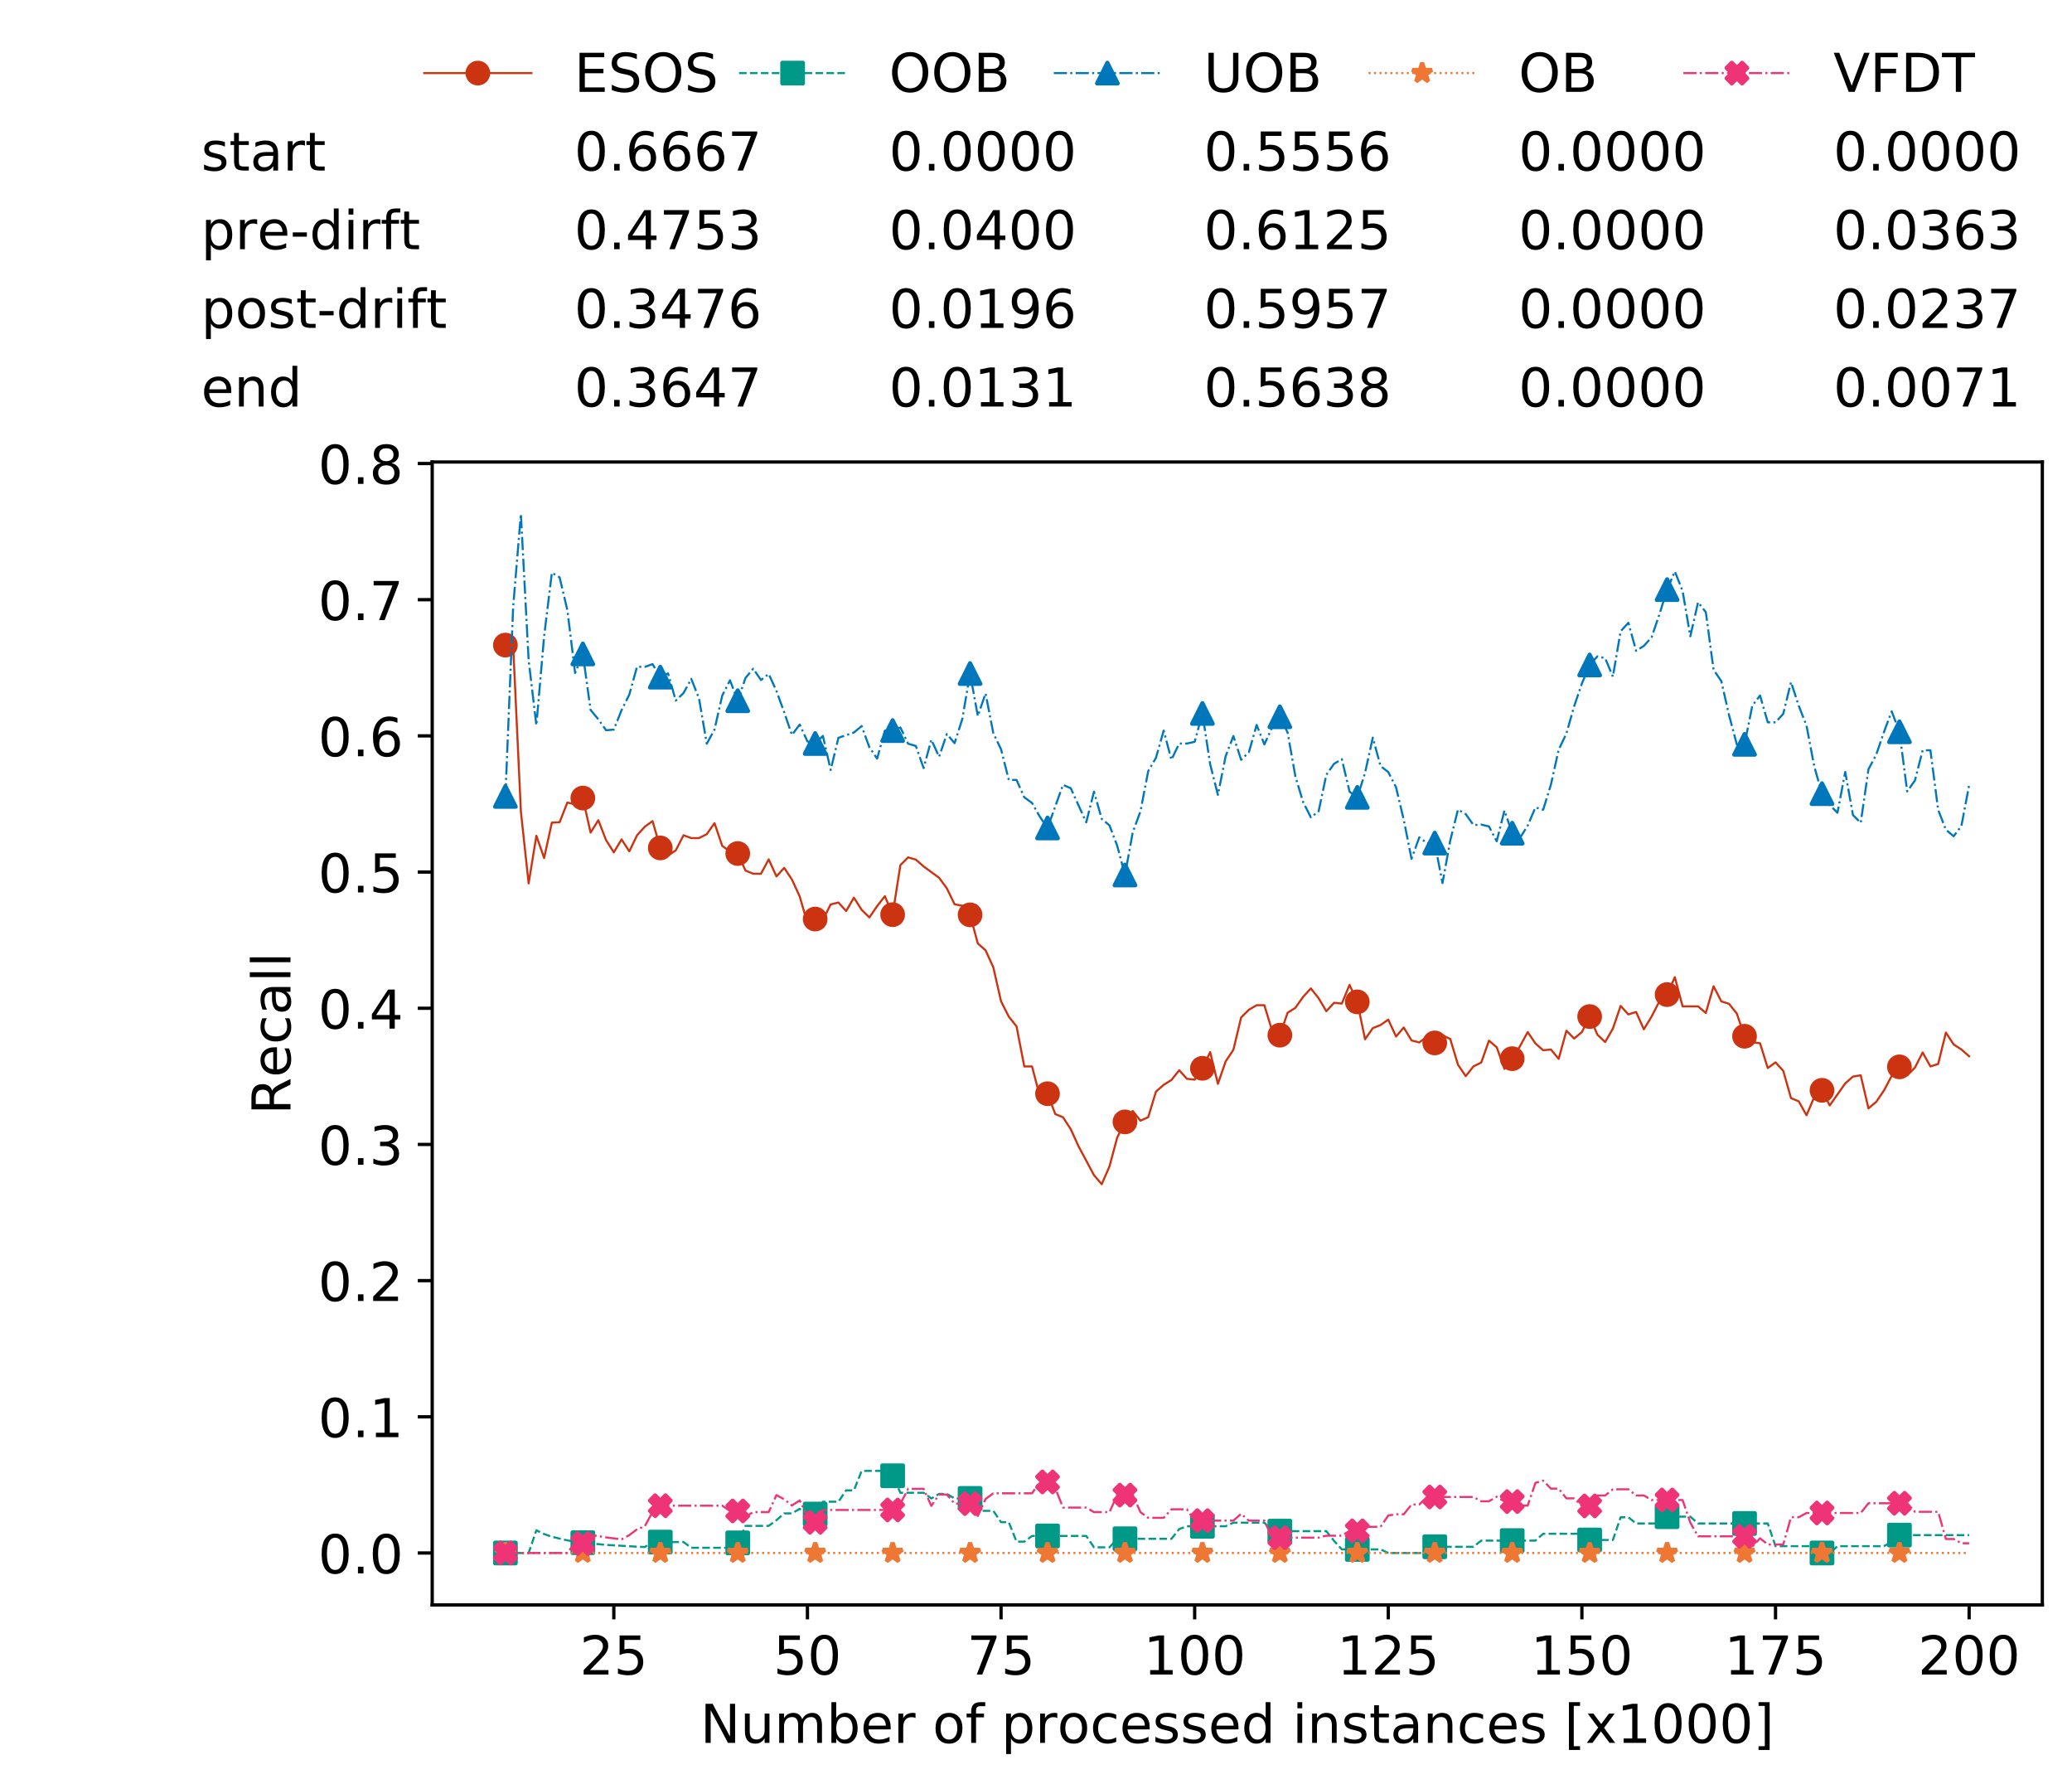 <?xml version="1.0" encoding="utf-8" standalone="no"?>
<!DOCTYPE svg PUBLIC "-//W3C//DTD SVG 1.1//EN"
  "http://www.w3.org/Graphics/SVG/1.1/DTD/svg11.dtd">
<!-- Created with matplotlib (https://matplotlib.org/) -->
<svg height="432.615pt" version="1.1" viewBox="0 0 502.65 432.615" width="502.65pt" xmlns="http://www.w3.org/2000/svg" xmlns:xlink="http://www.w3.org/1999/xlink">
 <defs>
  <style type="text/css">
*{stroke-linecap:butt;stroke-linejoin:round;white-space:pre;}
  </style>
 </defs>
 <g id="figure_1">
  <g id="patch_1">
   <path d="M 0 432.615 
L 502.65 432.615 
L 502.65 0 
L 0 0 
z
" style="fill:#ffffff;"/>
  </g>
  <g id="axes_1">
   <g id="patch_2">
    <path d="M 104.85 389.252 
L 495.45 389.252 
L 495.45 112.052 
L 104.85 112.052 
z
" style="fill:#ffffff;"/>
   </g>
   <g id="matplotlib.axis_1">
    <g id="xtick_1">
     <g id="line2d_1">
      <defs>
       <path d="M 0 0 
L 0 3.5 
" id="m6cd2c64caf" style="stroke:#000000;stroke-width:0.8;"/>
      </defs>
      <g>
       <use style="stroke:#000000;stroke-width:0.8;" x="148.908" xlink:href="#m6cd2c64caf" y="389.252"/>
      </g>
     </g>
     <g id="text_1">
      <!-- 25 -->
      <defs>
       <path d="M 19.188 8.297 
L 53.609 8.297 
L 53.609 0 
L 7.328 0 
L 7.328 8.297 
Q 12.938 14.109 22.625 23.891 
Q 32.328 33.688 34.812 36.531 
Q 39.547 41.844 41.422 45.531 
Q 43.312 49.219 43.312 52.781 
Q 43.312 58.594 39.234 62.25 
Q 35.156 65.922 28.609 65.922 
Q 23.969 65.922 18.812 64.312 
Q 13.672 62.703 7.812 59.422 
L 7.812 69.391 
Q 13.766 71.781 18.938 73 
Q 24.125 74.219 28.422 74.219 
Q 39.75 74.219 46.484 68.547 
Q 53.219 62.891 53.219 53.422 
Q 53.219 48.922 51.531 44.891 
Q 49.859 40.875 45.406 35.406 
Q 44.188 33.984 37.641 27.219 
Q 31.109 20.453 19.188 8.297 
z
" id="DejaVuSans-50"/>
       <path d="M 10.797 72.906 
L 49.516 72.906 
L 49.516 64.594 
L 19.828 64.594 
L 19.828 46.734 
Q 21.969 47.469 24.109 47.828 
Q 26.266 48.188 28.422 48.188 
Q 40.625 48.188 47.75 41.5 
Q 54.891 34.812 54.891 23.391 
Q 54.891 11.625 47.562 5.094 
Q 40.234 -1.422 26.906 -1.422 
Q 22.312 -1.422 17.547 -0.641 
Q 12.797 0.141 7.719 1.703 
L 7.719 11.625 
Q 12.109 9.234 16.797 8.062 
Q 21.484 6.891 26.703 6.891 
Q 35.156 6.891 40.078 11.328 
Q 45.016 15.766 45.016 23.391 
Q 45.016 31 40.078 35.438 
Q 35.156 39.891 26.703 39.891 
Q 22.75 39.891 18.812 39.016 
Q 14.891 38.141 10.797 36.281 
z
" id="DejaVuSans-53"/>
      </defs>
      <g transform="translate(140.636 406.13)scale(0.13 -0.13)">
       <use xlink:href="#DejaVuSans-50"/>
       <use x="63.623" xlink:href="#DejaVuSans-53"/>
      </g>
     </g>
    </g>
    <g id="xtick_2">
     <g id="line2d_2">
      <g>
       <use style="stroke:#000000;stroke-width:0.8;" x="195.877" xlink:href="#m6cd2c64caf" y="389.252"/>
      </g>
     </g>
     <g id="text_2">
      <!-- 50 -->
      <defs>
       <path d="M 31.781 66.406 
Q 24.172 66.406 20.328 58.906 
Q 16.5 51.422 16.5 36.375 
Q 16.5 21.391 20.328 13.891 
Q 24.172 6.391 31.781 6.391 
Q 39.453 6.391 43.281 13.891 
Q 47.125 21.391 47.125 36.375 
Q 47.125 51.422 43.281 58.906 
Q 39.453 66.406 31.781 66.406 
z
M 31.781 74.219 
Q 44.047 74.219 50.516 64.516 
Q 56.984 54.828 56.984 36.375 
Q 56.984 17.969 50.516 8.266 
Q 44.047 -1.422 31.781 -1.422 
Q 19.531 -1.422 13.062 8.266 
Q 6.594 17.969 6.594 36.375 
Q 6.594 54.828 13.062 64.516 
Q 19.531 74.219 31.781 74.219 
z
" id="DejaVuSans-48"/>
      </defs>
      <g transform="translate(187.606 406.13)scale(0.13 -0.13)">
       <use xlink:href="#DejaVuSans-53"/>
       <use x="63.623" xlink:href="#DejaVuSans-48"/>
      </g>
     </g>
    </g>
    <g id="xtick_3">
     <g id="line2d_3">
      <g>
       <use style="stroke:#000000;stroke-width:0.8;" x="242.847" xlink:href="#m6cd2c64caf" y="389.252"/>
      </g>
     </g>
     <g id="text_3">
      <!-- 75 -->
      <defs>
       <path d="M 8.203 72.906 
L 55.078 72.906 
L 55.078 68.703 
L 28.609 0 
L 18.312 0 
L 43.219 64.594 
L 8.203 64.594 
z
" id="DejaVuSans-55"/>
      </defs>
      <g transform="translate(234.576 406.13)scale(0.13 -0.13)">
       <use xlink:href="#DejaVuSans-55"/>
       <use x="63.623" xlink:href="#DejaVuSans-53"/>
      </g>
     </g>
    </g>
    <g id="xtick_4">
     <g id="line2d_4">
      <g>
       <use style="stroke:#000000;stroke-width:0.8;" x="289.817" xlink:href="#m6cd2c64caf" y="389.252"/>
      </g>
     </g>
     <g id="text_4">
      <!-- 100 -->
      <defs>
       <path d="M 12.406 8.297 
L 28.516 8.297 
L 28.516 63.922 
L 10.984 60.406 
L 10.984 69.391 
L 28.422 72.906 
L 38.281 72.906 
L 38.281 8.297 
L 54.391 8.297 
L 54.391 0 
L 12.406 0 
z
" id="DejaVuSans-49"/>
      </defs>
      <g transform="translate(277.41 406.13)scale(0.13 -0.13)">
       <use xlink:href="#DejaVuSans-49"/>
       <use x="63.623" xlink:href="#DejaVuSans-48"/>
       <use x="127.246" xlink:href="#DejaVuSans-48"/>
      </g>
     </g>
    </g>
    <g id="xtick_5">
     <g id="line2d_5">
      <g>
       <use style="stroke:#000000;stroke-width:0.8;" x="336.786" xlink:href="#m6cd2c64caf" y="389.252"/>
      </g>
     </g>
     <g id="text_5">
      <!-- 125 -->
      <g transform="translate(324.379 406.13)scale(0.13 -0.13)">
       <use xlink:href="#DejaVuSans-49"/>
       <use x="63.623" xlink:href="#DejaVuSans-50"/>
       <use x="127.246" xlink:href="#DejaVuSans-53"/>
      </g>
     </g>
    </g>
    <g id="xtick_6">
     <g id="line2d_6">
      <g>
       <use style="stroke:#000000;stroke-width:0.8;" x="383.756" xlink:href="#m6cd2c64caf" y="389.252"/>
      </g>
     </g>
     <g id="text_6">
      <!-- 150 -->
      <g transform="translate(371.349 406.13)scale(0.13 -0.13)">
       <use xlink:href="#DejaVuSans-49"/>
       <use x="63.623" xlink:href="#DejaVuSans-53"/>
       <use x="127.246" xlink:href="#DejaVuSans-48"/>
      </g>
     </g>
    </g>
    <g id="xtick_7">
     <g id="line2d_7">
      <g>
       <use style="stroke:#000000;stroke-width:0.8;" x="430.726" xlink:href="#m6cd2c64caf" y="389.252"/>
      </g>
     </g>
     <g id="text_7">
      <!-- 175 -->
      <g transform="translate(418.319 406.13)scale(0.13 -0.13)">
       <use xlink:href="#DejaVuSans-49"/>
       <use x="63.623" xlink:href="#DejaVuSans-55"/>
       <use x="127.246" xlink:href="#DejaVuSans-53"/>
      </g>
     </g>
    </g>
    <g id="xtick_8">
     <g id="line2d_8">
      <g>
       <use style="stroke:#000000;stroke-width:0.8;" x="477.695" xlink:href="#m6cd2c64caf" y="389.252"/>
      </g>
     </g>
     <g id="text_8">
      <!-- 200 -->
      <g transform="translate(465.289 406.13)scale(0.13 -0.13)">
       <use xlink:href="#DejaVuSans-50"/>
       <use x="63.623" xlink:href="#DejaVuSans-48"/>
       <use x="127.246" xlink:href="#DejaVuSans-48"/>
      </g>
     </g>
    </g>
    <g id="text_9">
     <!-- Number of processed instances [x1000] -->
     <defs>
      <path d="M 9.812 72.906 
L 23.094 72.906 
L 55.422 11.922 
L 55.422 72.906 
L 64.984 72.906 
L 64.984 0 
L 51.703 0 
L 19.391 60.984 
L 19.391 0 
L 9.812 0 
z
" id="DejaVuSans-78"/>
      <path d="M 8.5 21.578 
L 8.5 54.688 
L 17.484 54.688 
L 17.484 21.922 
Q 17.484 14.156 20.5 10.266 
Q 23.531 6.391 29.594 6.391 
Q 36.859 6.391 41.078 11.031 
Q 45.312 15.672 45.312 23.688 
L 45.312 54.688 
L 54.297 54.688 
L 54.297 0 
L 45.312 0 
L 45.312 8.406 
Q 42.047 3.422 37.719 1 
Q 33.406 -1.422 27.688 -1.422 
Q 18.266 -1.422 13.375 4.438 
Q 8.5 10.297 8.5 21.578 
z
M 31.109 56 
z
" id="DejaVuSans-117"/>
      <path d="M 52 44.188 
Q 55.375 50.25 60.062 53.125 
Q 64.75 56 71.094 56 
Q 79.641 56 84.281 50.016 
Q 88.922 44.047 88.922 33.016 
L 88.922 0 
L 79.891 0 
L 79.891 32.719 
Q 79.891 40.578 77.094 44.375 
Q 74.312 48.188 68.609 48.188 
Q 61.625 48.188 57.562 43.547 
Q 53.516 38.922 53.516 30.906 
L 53.516 0 
L 44.484 0 
L 44.484 32.719 
Q 44.484 40.625 41.703 44.406 
Q 38.922 48.188 33.109 48.188 
Q 26.219 48.188 22.156 43.531 
Q 18.109 38.875 18.109 30.906 
L 18.109 0 
L 9.078 0 
L 9.078 54.688 
L 18.109 54.688 
L 18.109 46.188 
Q 21.188 51.219 25.484 53.609 
Q 29.781 56 35.688 56 
Q 41.656 56 45.828 52.969 
Q 50 49.953 52 44.188 
z
" id="DejaVuSans-109"/>
      <path d="M 48.688 27.297 
Q 48.688 37.203 44.609 42.844 
Q 40.531 48.484 33.406 48.484 
Q 26.266 48.484 22.188 42.844 
Q 18.109 37.203 18.109 27.297 
Q 18.109 17.391 22.188 11.75 
Q 26.266 6.109 33.406 6.109 
Q 40.531 6.109 44.609 11.75 
Q 48.688 17.391 48.688 27.297 
z
M 18.109 46.391 
Q 20.953 51.266 25.266 53.625 
Q 29.594 56 35.594 56 
Q 45.562 56 51.781 48.094 
Q 58.016 40.188 58.016 27.297 
Q 58.016 14.406 51.781 6.484 
Q 45.562 -1.422 35.594 -1.422 
Q 29.594 -1.422 25.266 0.953 
Q 20.953 3.328 18.109 8.203 
L 18.109 0 
L 9.078 0 
L 9.078 75.984 
L 18.109 75.984 
z
" id="DejaVuSans-98"/>
      <path d="M 56.203 29.594 
L 56.203 25.203 
L 14.891 25.203 
Q 15.484 15.922 20.484 11.062 
Q 25.484 6.203 34.422 6.203 
Q 39.594 6.203 44.453 7.469 
Q 49.312 8.734 54.109 11.281 
L 54.109 2.781 
Q 49.266 0.734 44.188 -0.344 
Q 39.109 -1.422 33.891 -1.422 
Q 20.797 -1.422 13.156 6.188 
Q 5.516 13.812 5.516 26.812 
Q 5.516 40.234 12.766 48.109 
Q 20.016 56 32.328 56 
Q 43.359 56 49.781 48.891 
Q 56.203 41.797 56.203 29.594 
z
M 47.219 32.234 
Q 47.125 39.594 43.094 43.984 
Q 39.062 48.391 32.422 48.391 
Q 24.906 48.391 20.391 44.141 
Q 15.875 39.891 15.188 32.172 
z
" id="DejaVuSans-101"/>
      <path d="M 41.109 46.297 
Q 39.594 47.172 37.812 47.578 
Q 36.031 48 33.891 48 
Q 26.266 48 22.188 43.047 
Q 18.109 38.094 18.109 28.812 
L 18.109 0 
L 9.078 0 
L 9.078 54.688 
L 18.109 54.688 
L 18.109 46.188 
Q 20.953 51.172 25.484 53.578 
Q 30.031 56 36.531 56 
Q 37.453 56 38.578 55.875 
Q 39.703 55.766 41.062 55.516 
z
" id="DejaVuSans-114"/>
      <path id="DejaVuSans-32"/>
      <path d="M 30.609 48.391 
Q 23.391 48.391 19.188 42.75 
Q 14.984 37.109 14.984 27.297 
Q 14.984 17.484 19.156 11.844 
Q 23.344 6.203 30.609 6.203 
Q 37.797 6.203 41.984 11.859 
Q 46.188 17.531 46.188 27.297 
Q 46.188 37.016 41.984 42.703 
Q 37.797 48.391 30.609 48.391 
z
M 30.609 56 
Q 42.328 56 49.016 48.375 
Q 55.719 40.766 55.719 27.297 
Q 55.719 13.875 49.016 6.219 
Q 42.328 -1.422 30.609 -1.422 
Q 18.844 -1.422 12.172 6.219 
Q 5.516 13.875 5.516 27.297 
Q 5.516 40.766 12.172 48.375 
Q 18.844 56 30.609 56 
z
" id="DejaVuSans-111"/>
      <path d="M 37.109 75.984 
L 37.109 68.5 
L 28.516 68.5 
Q 23.688 68.5 21.797 66.547 
Q 19.922 64.594 19.922 59.516 
L 19.922 54.688 
L 34.719 54.688 
L 34.719 47.703 
L 19.922 47.703 
L 19.922 0 
L 10.891 0 
L 10.891 47.703 
L 2.297 47.703 
L 2.297 54.688 
L 10.891 54.688 
L 10.891 58.5 
Q 10.891 67.625 15.141 71.797 
Q 19.391 75.984 28.609 75.984 
z
" id="DejaVuSans-102"/>
      <path d="M 18.109 8.203 
L 18.109 -20.797 
L 9.078 -20.797 
L 9.078 54.688 
L 18.109 54.688 
L 18.109 46.391 
Q 20.953 51.266 25.266 53.625 
Q 29.594 56 35.594 56 
Q 45.562 56 51.781 48.094 
Q 58.016 40.188 58.016 27.297 
Q 58.016 14.406 51.781 6.484 
Q 45.562 -1.422 35.594 -1.422 
Q 29.594 -1.422 25.266 0.953 
Q 20.953 3.328 18.109 8.203 
z
M 48.688 27.297 
Q 48.688 37.203 44.609 42.844 
Q 40.531 48.484 33.406 48.484 
Q 26.266 48.484 22.188 42.844 
Q 18.109 37.203 18.109 27.297 
Q 18.109 17.391 22.188 11.75 
Q 26.266 6.109 33.406 6.109 
Q 40.531 6.109 44.609 11.75 
Q 48.688 17.391 48.688 27.297 
z
" id="DejaVuSans-112"/>
      <path d="M 48.781 52.594 
L 48.781 44.188 
Q 44.969 46.297 41.141 47.344 
Q 37.312 48.391 33.406 48.391 
Q 24.656 48.391 19.812 42.844 
Q 14.984 37.312 14.984 27.297 
Q 14.984 17.281 19.812 11.734 
Q 24.656 6.203 33.406 6.203 
Q 37.312 6.203 41.141 7.25 
Q 44.969 8.297 48.781 10.406 
L 48.781 2.094 
Q 45.016 0.344 40.984 -0.531 
Q 36.969 -1.422 32.422 -1.422 
Q 20.062 -1.422 12.781 6.344 
Q 5.516 14.109 5.516 27.297 
Q 5.516 40.672 12.859 48.328 
Q 20.219 56 33.016 56 
Q 37.156 56 41.109 55.141 
Q 45.062 54.297 48.781 52.594 
z
" id="DejaVuSans-99"/>
      <path d="M 44.281 53.078 
L 44.281 44.578 
Q 40.484 46.531 36.375 47.5 
Q 32.281 48.484 27.875 48.484 
Q 21.188 48.484 17.844 46.438 
Q 14.5 44.391 14.5 40.281 
Q 14.5 37.156 16.891 35.375 
Q 19.281 33.594 26.516 31.984 
L 29.594 31.297 
Q 39.156 29.25 43.188 25.516 
Q 47.219 21.781 47.219 15.094 
Q 47.219 7.469 41.188 3.016 
Q 35.156 -1.422 24.609 -1.422 
Q 20.219 -1.422 15.453 -0.562 
Q 10.688 0.297 5.422 2 
L 5.422 11.281 
Q 10.406 8.688 15.234 7.391 
Q 20.062 6.109 24.812 6.109 
Q 31.156 6.109 34.562 8.281 
Q 37.984 10.453 37.984 14.406 
Q 37.984 18.062 35.516 20.016 
Q 33.062 21.969 24.703 23.781 
L 21.578 24.516 
Q 13.234 26.266 9.516 29.906 
Q 5.812 33.547 5.812 39.891 
Q 5.812 47.609 11.281 51.797 
Q 16.75 56 26.812 56 
Q 31.781 56 36.172 55.266 
Q 40.578 54.547 44.281 53.078 
z
" id="DejaVuSans-115"/>
      <path d="M 45.406 46.391 
L 45.406 75.984 
L 54.391 75.984 
L 54.391 0 
L 45.406 0 
L 45.406 8.203 
Q 42.578 3.328 38.25 0.953 
Q 33.938 -1.422 27.875 -1.422 
Q 17.969 -1.422 11.734 6.484 
Q 5.516 14.406 5.516 27.297 
Q 5.516 40.188 11.734 48.094 
Q 17.969 56 27.875 56 
Q 33.938 56 38.25 53.625 
Q 42.578 51.266 45.406 46.391 
z
M 14.797 27.297 
Q 14.797 17.391 18.875 11.75 
Q 22.953 6.109 30.078 6.109 
Q 37.203 6.109 41.297 11.75 
Q 45.406 17.391 45.406 27.297 
Q 45.406 37.203 41.297 42.844 
Q 37.203 48.484 30.078 48.484 
Q 22.953 48.484 18.875 42.844 
Q 14.797 37.203 14.797 27.297 
z
" id="DejaVuSans-100"/>
      <path d="M 9.422 54.688 
L 18.406 54.688 
L 18.406 0 
L 9.422 0 
z
M 9.422 75.984 
L 18.406 75.984 
L 18.406 64.594 
L 9.422 64.594 
z
" id="DejaVuSans-105"/>
      <path d="M 54.891 33.016 
L 54.891 0 
L 45.906 0 
L 45.906 32.719 
Q 45.906 40.484 42.875 44.328 
Q 39.844 48.188 33.797 48.188 
Q 26.516 48.188 22.312 43.547 
Q 18.109 38.922 18.109 30.906 
L 18.109 0 
L 9.078 0 
L 9.078 54.688 
L 18.109 54.688 
L 18.109 46.188 
Q 21.344 51.125 25.703 53.562 
Q 30.078 56 35.797 56 
Q 45.219 56 50.047 50.172 
Q 54.891 44.344 54.891 33.016 
z
" id="DejaVuSans-110"/>
      <path d="M 18.312 70.219 
L 18.312 54.688 
L 36.812 54.688 
L 36.812 47.703 
L 18.312 47.703 
L 18.312 18.016 
Q 18.312 11.328 20.141 9.422 
Q 21.969 7.516 27.594 7.516 
L 36.812 7.516 
L 36.812 0 
L 27.594 0 
Q 17.188 0 13.234 3.875 
Q 9.281 7.766 9.281 18.016 
L 9.281 47.703 
L 2.688 47.703 
L 2.688 54.688 
L 9.281 54.688 
L 9.281 70.219 
z
" id="DejaVuSans-116"/>
      <path d="M 34.281 27.484 
Q 23.391 27.484 19.188 25 
Q 14.984 22.516 14.984 16.5 
Q 14.984 11.719 18.141 8.906 
Q 21.297 6.109 26.703 6.109 
Q 34.188 6.109 38.703 11.406 
Q 43.219 16.703 43.219 25.484 
L 43.219 27.484 
z
M 52.203 31.203 
L 52.203 0 
L 43.219 0 
L 43.219 8.297 
Q 40.141 3.328 35.547 0.953 
Q 30.953 -1.422 24.312 -1.422 
Q 15.922 -1.422 10.953 3.297 
Q 6 8.016 6 15.922 
Q 6 25.141 12.172 29.828 
Q 18.359 34.516 30.609 34.516 
L 43.219 34.516 
L 43.219 35.406 
Q 43.219 41.609 39.141 45 
Q 35.062 48.391 27.688 48.391 
Q 23 48.391 18.547 47.266 
Q 14.109 46.141 10.016 43.891 
L 10.016 52.203 
Q 14.938 54.109 19.578 55.047 
Q 24.219 56 28.609 56 
Q 40.484 56 46.344 49.844 
Q 52.203 43.703 52.203 31.203 
z
" id="DejaVuSans-97"/>
      <path d="M 8.594 75.984 
L 29.297 75.984 
L 29.297 69 
L 17.578 69 
L 17.578 -6.203 
L 29.297 -6.203 
L 29.297 -13.188 
L 8.594 -13.188 
z
" id="DejaVuSans-91"/>
      <path d="M 54.891 54.688 
L 35.109 28.078 
L 55.906 0 
L 45.312 0 
L 29.391 21.484 
L 13.484 0 
L 2.875 0 
L 24.125 28.609 
L 4.688 54.688 
L 15.281 54.688 
L 29.781 35.203 
L 44.281 54.688 
z
" id="DejaVuSans-120"/>
      <path d="M 30.422 75.984 
L 30.422 -13.188 
L 9.719 -13.188 
L 9.719 -6.203 
L 21.391 -6.203 
L 21.391 69 
L 9.719 69 
L 9.719 75.984 
z
" id="DejaVuSans-93"/>
     </defs>
     <g transform="translate(169.881 422.711)scale(0.13 -0.13)">
      <use xlink:href="#DejaVuSans-78"/>
      <use x="74.805" xlink:href="#DejaVuSans-117"/>
      <use x="138.184" xlink:href="#DejaVuSans-109"/>
      <use x="235.596" xlink:href="#DejaVuSans-98"/>
      <use x="299.072" xlink:href="#DejaVuSans-101"/>
      <use x="360.596" xlink:href="#DejaVuSans-114"/>
      <use x="401.709" xlink:href="#DejaVuSans-32"/>
      <use x="433.496" xlink:href="#DejaVuSans-111"/>
      <use x="494.678" xlink:href="#DejaVuSans-102"/>
      <use x="529.883" xlink:href="#DejaVuSans-32"/>
      <use x="561.67" xlink:href="#DejaVuSans-112"/>
      <use x="625.146" xlink:href="#DejaVuSans-114"/>
      <use x="666.229" xlink:href="#DejaVuSans-111"/>
      <use x="727.41" xlink:href="#DejaVuSans-99"/>
      <use x="782.391" xlink:href="#DejaVuSans-101"/>
      <use x="843.914" xlink:href="#DejaVuSans-115"/>
      <use x="896.014" xlink:href="#DejaVuSans-115"/>
      <use x="948.113" xlink:href="#DejaVuSans-101"/>
      <use x="1009.637" xlink:href="#DejaVuSans-100"/>
      <use x="1073.113" xlink:href="#DejaVuSans-32"/>
      <use x="1104.9" xlink:href="#DejaVuSans-105"/>
      <use x="1132.684" xlink:href="#DejaVuSans-110"/>
      <use x="1196.062" xlink:href="#DejaVuSans-115"/>
      <use x="1248.162" xlink:href="#DejaVuSans-116"/>
      <use x="1287.371" xlink:href="#DejaVuSans-97"/>
      <use x="1348.65" xlink:href="#DejaVuSans-110"/>
      <use x="1412.029" xlink:href="#DejaVuSans-99"/>
      <use x="1467.01" xlink:href="#DejaVuSans-101"/>
      <use x="1528.533" xlink:href="#DejaVuSans-115"/>
      <use x="1580.633" xlink:href="#DejaVuSans-32"/>
      <use x="1612.42" xlink:href="#DejaVuSans-91"/>
      <use x="1651.434" xlink:href="#DejaVuSans-120"/>
      <use x="1710.613" xlink:href="#DejaVuSans-49"/>
      <use x="1774.236" xlink:href="#DejaVuSans-48"/>
      <use x="1837.859" xlink:href="#DejaVuSans-48"/>
      <use x="1901.482" xlink:href="#DejaVuSans-48"/>
      <use x="1965.105" xlink:href="#DejaVuSans-93"/>
     </g>
    </g>
   </g>
   <g id="matplotlib.axis_2">
    <g id="ytick_1">
     <g id="line2d_9">
      <defs>
       <path d="M 0 0 
L -3.5 0 
" id="ma40d666d64" style="stroke:#000000;stroke-width:0.8;"/>
      </defs>
      <g>
       <use style="stroke:#000000;stroke-width:0.8;" x="104.85" xlink:href="#ma40d666d64" y="376.652"/>
      </g>
     </g>
     <g id="text_10">
      <!-- 0.0 -->
      <defs>
       <path d="M 10.688 12.406 
L 21 12.406 
L 21 0 
L 10.688 0 
z
" id="DejaVuSans-46"/>
      </defs>
      <g transform="translate(77.176 381.591)scale(0.13 -0.13)">
       <use xlink:href="#DejaVuSans-48"/>
       <use x="63.623" xlink:href="#DejaVuSans-46"/>
       <use x="95.41" xlink:href="#DejaVuSans-48"/>
      </g>
     </g>
    </g>
    <g id="ytick_2">
     <g id="line2d_10">
      <g>
       <use style="stroke:#000000;stroke-width:0.8;" x="104.85" xlink:href="#ma40d666d64" y="343.623"/>
      </g>
     </g>
     <g id="text_11">
      <!-- 0.1 -->
      <g transform="translate(77.176 348.562)scale(0.13 -0.13)">
       <use xlink:href="#DejaVuSans-48"/>
       <use x="63.623" xlink:href="#DejaVuSans-46"/>
       <use x="95.41" xlink:href="#DejaVuSans-49"/>
      </g>
     </g>
    </g>
    <g id="ytick_3">
     <g id="line2d_11">
      <g>
       <use style="stroke:#000000;stroke-width:0.8;" x="104.85" xlink:href="#ma40d666d64" y="310.594"/>
      </g>
     </g>
     <g id="text_12">
      <!-- 0.2 -->
      <g transform="translate(77.176 315.533)scale(0.13 -0.13)">
       <use xlink:href="#DejaVuSans-48"/>
       <use x="63.623" xlink:href="#DejaVuSans-46"/>
       <use x="95.41" xlink:href="#DejaVuSans-50"/>
      </g>
     </g>
    </g>
    <g id="ytick_4">
     <g id="line2d_12">
      <g>
       <use style="stroke:#000000;stroke-width:0.8;" x="104.85" xlink:href="#ma40d666d64" y="277.564"/>
      </g>
     </g>
     <g id="text_13">
      <!-- 0.3 -->
      <defs>
       <path d="M 40.578 39.312 
Q 47.656 37.797 51.625 33 
Q 55.609 28.219 55.609 21.188 
Q 55.609 10.406 48.188 4.484 
Q 40.766 -1.422 27.094 -1.422 
Q 22.516 -1.422 17.656 -0.516 
Q 12.797 0.391 7.625 2.203 
L 7.625 11.719 
Q 11.719 9.328 16.594 8.109 
Q 21.484 6.891 26.812 6.891 
Q 36.078 6.891 40.938 10.547 
Q 45.797 14.203 45.797 21.188 
Q 45.797 27.641 41.281 31.266 
Q 36.766 34.906 28.719 34.906 
L 20.219 34.906 
L 20.219 43.016 
L 29.109 43.016 
Q 36.375 43.016 40.234 45.922 
Q 44.094 48.828 44.094 54.297 
Q 44.094 59.906 40.109 62.906 
Q 36.141 65.922 28.719 65.922 
Q 24.656 65.922 20.016 65.031 
Q 15.375 64.156 9.812 62.312 
L 9.812 71.094 
Q 15.438 72.656 20.344 73.438 
Q 25.25 74.219 29.594 74.219 
Q 40.828 74.219 47.359 69.109 
Q 53.906 64.016 53.906 55.328 
Q 53.906 49.266 50.438 45.094 
Q 46.969 40.922 40.578 39.312 
z
" id="DejaVuSans-51"/>
      </defs>
      <g transform="translate(77.176 282.503)scale(0.13 -0.13)">
       <use xlink:href="#DejaVuSans-48"/>
       <use x="63.623" xlink:href="#DejaVuSans-46"/>
       <use x="95.41" xlink:href="#DejaVuSans-51"/>
      </g>
     </g>
    </g>
    <g id="ytick_5">
     <g id="line2d_13">
      <g>
       <use style="stroke:#000000;stroke-width:0.8;" x="104.85" xlink:href="#ma40d666d64" y="244.535"/>
      </g>
     </g>
     <g id="text_14">
      <!-- 0.4 -->
      <defs>
       <path d="M 37.797 64.312 
L 12.891 25.391 
L 37.797 25.391 
z
M 35.203 72.906 
L 47.609 72.906 
L 47.609 25.391 
L 58.016 25.391 
L 58.016 17.188 
L 47.609 17.188 
L 47.609 0 
L 37.797 0 
L 37.797 17.188 
L 4.891 17.188 
L 4.891 26.703 
z
" id="DejaVuSans-52"/>
      </defs>
      <g transform="translate(77.176 249.474)scale(0.13 -0.13)">
       <use xlink:href="#DejaVuSans-48"/>
       <use x="63.623" xlink:href="#DejaVuSans-46"/>
       <use x="95.41" xlink:href="#DejaVuSans-52"/>
      </g>
     </g>
    </g>
    <g id="ytick_6">
     <g id="line2d_14">
      <g>
       <use style="stroke:#000000;stroke-width:0.8;" x="104.85" xlink:href="#ma40d666d64" y="211.506"/>
      </g>
     </g>
     <g id="text_15">
      <!-- 0.5 -->
      <g transform="translate(77.176 216.445)scale(0.13 -0.13)">
       <use xlink:href="#DejaVuSans-48"/>
       <use x="63.623" xlink:href="#DejaVuSans-46"/>
       <use x="95.41" xlink:href="#DejaVuSans-53"/>
      </g>
     </g>
    </g>
    <g id="ytick_7">
     <g id="line2d_15">
      <g>
       <use style="stroke:#000000;stroke-width:0.8;" x="104.85" xlink:href="#ma40d666d64" y="178.477"/>
      </g>
     </g>
     <g id="text_16">
      <!-- 0.6 -->
      <defs>
       <path d="M 33.016 40.375 
Q 26.375 40.375 22.484 35.828 
Q 18.609 31.297 18.609 23.391 
Q 18.609 15.531 22.484 10.953 
Q 26.375 6.391 33.016 6.391 
Q 39.656 6.391 43.531 10.953 
Q 47.406 15.531 47.406 23.391 
Q 47.406 31.297 43.531 35.828 
Q 39.656 40.375 33.016 40.375 
z
M 52.594 71.297 
L 52.594 62.312 
Q 48.875 64.062 45.094 64.984 
Q 41.312 65.922 37.594 65.922 
Q 27.828 65.922 22.672 59.328 
Q 17.531 52.734 16.797 39.406 
Q 19.672 43.656 24.016 45.922 
Q 28.375 48.188 33.594 48.188 
Q 44.578 48.188 50.953 41.516 
Q 57.328 34.859 57.328 23.391 
Q 57.328 12.156 50.688 5.359 
Q 44.047 -1.422 33.016 -1.422 
Q 20.359 -1.422 13.672 8.266 
Q 6.984 17.969 6.984 36.375 
Q 6.984 53.656 15.188 63.938 
Q 23.391 74.219 37.203 74.219 
Q 40.922 74.219 44.703 73.484 
Q 48.484 72.75 52.594 71.297 
z
" id="DejaVuSans-54"/>
      </defs>
      <g transform="translate(77.176 183.416)scale(0.13 -0.13)">
       <use xlink:href="#DejaVuSans-48"/>
       <use x="63.623" xlink:href="#DejaVuSans-46"/>
       <use x="95.41" xlink:href="#DejaVuSans-54"/>
      </g>
     </g>
    </g>
    <g id="ytick_8">
     <g id="line2d_16">
      <g>
       <use style="stroke:#000000;stroke-width:0.8;" x="104.85" xlink:href="#ma40d666d64" y="145.448"/>
      </g>
     </g>
     <g id="text_17">
      <!-- 0.7 -->
      <g transform="translate(77.176 150.387)scale(0.13 -0.13)">
       <use xlink:href="#DejaVuSans-48"/>
       <use x="63.623" xlink:href="#DejaVuSans-46"/>
       <use x="95.41" xlink:href="#DejaVuSans-55"/>
      </g>
     </g>
    </g>
    <g id="ytick_9">
     <g id="line2d_17">
      <g>
       <use style="stroke:#000000;stroke-width:0.8;" x="104.85" xlink:href="#ma40d666d64" y="112.419"/>
      </g>
     </g>
     <g id="text_18">
      <!-- 0.8 -->
      <defs>
       <path d="M 31.781 34.625 
Q 24.75 34.625 20.719 30.859 
Q 16.703 27.094 16.703 20.516 
Q 16.703 13.922 20.719 10.156 
Q 24.75 6.391 31.781 6.391 
Q 38.812 6.391 42.859 10.172 
Q 46.922 13.969 46.922 20.516 
Q 46.922 27.094 42.891 30.859 
Q 38.875 34.625 31.781 34.625 
z
M 21.922 38.812 
Q 15.578 40.375 12.031 44.719 
Q 8.5 49.078 8.5 55.328 
Q 8.5 64.062 14.719 69.141 
Q 20.953 74.219 31.781 74.219 
Q 42.672 74.219 48.875 69.141 
Q 55.078 64.062 55.078 55.328 
Q 55.078 49.078 51.531 44.719 
Q 48 40.375 41.703 38.812 
Q 48.828 37.156 52.797 32.312 
Q 56.781 27.484 56.781 20.516 
Q 56.781 9.906 50.312 4.234 
Q 43.844 -1.422 31.781 -1.422 
Q 19.734 -1.422 13.25 4.234 
Q 6.781 9.906 6.781 20.516 
Q 6.781 27.484 10.781 32.312 
Q 14.797 37.156 21.922 38.812 
z
M 18.312 54.391 
Q 18.312 48.734 21.844 45.562 
Q 25.391 42.391 31.781 42.391 
Q 38.141 42.391 41.719 45.562 
Q 45.312 48.734 45.312 54.391 
Q 45.312 60.062 41.719 63.234 
Q 38.141 66.406 31.781 66.406 
Q 25.391 66.406 21.844 63.234 
Q 18.312 60.062 18.312 54.391 
z
" id="DejaVuSans-56"/>
      </defs>
      <g transform="translate(77.176 117.358)scale(0.13 -0.13)">
       <use xlink:href="#DejaVuSans-48"/>
       <use x="63.623" xlink:href="#DejaVuSans-46"/>
       <use x="95.41" xlink:href="#DejaVuSans-56"/>
      </g>
     </g>
    </g>
    <g id="text_19">
     <!-- Recall -->
     <defs>
      <path d="M 44.391 34.188 
Q 47.562 33.109 50.562 29.594 
Q 53.562 26.078 56.594 19.922 
L 66.609 0 
L 56 0 
L 46.688 18.703 
Q 43.062 26.031 39.672 28.422 
Q 36.281 30.812 30.422 30.812 
L 19.672 30.812 
L 19.672 0 
L 9.812 0 
L 9.812 72.906 
L 32.078 72.906 
Q 44.578 72.906 50.734 67.672 
Q 56.891 62.453 56.891 51.906 
Q 56.891 45.016 53.688 40.469 
Q 50.484 35.938 44.391 34.188 
z
M 19.672 64.797 
L 19.672 38.922 
L 32.078 38.922 
Q 39.203 38.922 42.844 42.219 
Q 46.484 45.516 46.484 51.906 
Q 46.484 58.297 42.844 61.547 
Q 39.203 64.797 32.078 64.797 
z
" id="DejaVuSans-82"/>
      <path d="M 9.422 75.984 
L 18.406 75.984 
L 18.406 0 
L 9.422 0 
z
" id="DejaVuSans-108"/>
     </defs>
     <g transform="translate(70.472 270.333)rotate(-90)scale(0.13 -0.13)">
      <use xlink:href="#DejaVuSans-82"/>
      <use x="69.42" xlink:href="#DejaVuSans-101"/>
      <use x="130.943" xlink:href="#DejaVuSans-99"/>
      <use x="185.924" xlink:href="#DejaVuSans-97"/>
      <use x="247.203" xlink:href="#DejaVuSans-108"/>
      <use x="274.986" xlink:href="#DejaVuSans-108"/>
     </g>
    </g>
   </g>
   <g id="line2d_18"/>
   <g id="line2d_19"/>
   <g id="line2d_20"/>
   <g id="line2d_21"/>
   <g id="line2d_22"/>
   <g id="line2d_23">
    <path clip-path="url(#p356d7f3a6f)" d="M 122.605 156.458 
L 124.483 156.458 
L 126.362 196.827 
L 128.241 214.259 
L 130.12 202.698 
L 131.998 208.098 
L 133.877 199.511 
L 135.756 199.423 
L 137.635 194.649 
L 139.514 195.064 
L 141.392 193.556 
L 143.271 201.933 
L 145.15 198.933 
L 147.029 203.763 
L 148.908 206.726 
L 150.786 203.584 
L 152.665 206.479 
L 154.544 202.588 
L 156.423 200.501 
L 158.302 199.146 
L 160.18 205.651 
L 162.059 207.486 
L 163.938 206.248 
L 165.817 202.578 
L 167.695 203.266 
L 169.574 203.266 
L 171.453 202.313 
L 173.332 199.645 
L 175.211 205.15 
L 177.089 206.536 
L 178.968 207.008 
L 180.847 211.137 
L 182.726 211.914 
L 184.605 211.914 
L 186.483 208.427 
L 188.362 212.556 
L 190.241 210.492 
L 192.12 213.327 
L 193.998 217.408 
L 195.877 223.9 
L 197.756 222.9 
L 199.635 223.066 
L 201.514 219.351 
L 203.392 218.892 
L 205.271 220.956 
L 207.15 217.712 
L 209.029 220.661 
L 210.908 222.507 
L 212.786 219.755 
L 214.665 217.352 
L 216.544 221.835 
L 218.423 209.824 
L 220.302 207.937 
L 222.18 208.488 
L 224.059 210.139 
L 227.817 212.891 
L 229.695 215.46 
L 231.574 219.314 
L 233.453 219.681 
L 235.332 221.883 
L 237.211 228.826 
L 239.089 230.478 
L 240.968 234.606 
L 242.847 242.864 
L 244.726 246.579 
L 246.605 248.939 
L 248.483 258.653 
L 250.362 258.653 
L 252.241 265.809 
L 254.12 265.259 
L 255.998 270.192 
L 257.877 270.978 
L 259.756 273.868 
L 261.635 277.997 
L 265.392 285.016 
L 267.271 287.218 
L 269.15 282.892 
L 271.029 275.874 
L 272.908 272.099 
L 274.786 269.445 
L 276.665 271.804 
L 278.544 270.957 
L 280.423 264.764 
L 282.302 263.113 
L 284.18 261.933 
L 286.059 259.574 
L 287.938 261.638 
L 289.817 261.85 
L 291.695 259.097 
L 293.574 255.165 
L 295.453 262.872 
L 297.332 257.43 
L 299.211 254.605 
L 301.089 246.761 
L 302.968 244.903 
L 304.847 243.802 
L 306.726 243.802 
L 308.605 249.995 
L 310.483 251.067 
L 312.362 245.623 
L 314.241 244.443 
L 316.12 241.787 
L 317.998 239.723 
L 319.877 242.082 
L 321.756 245.258 
L 323.635 243.213 
L 325.514 243.401 
L 327.392 238.864 
L 329.271 242.992 
L 331.15 252.059 
L 333.029 249.357 
L 334.908 248.606 
L 336.786 247.302 
L 338.665 251.382 
L 340.544 249.203 
L 342.423 252.349 
L 344.302 252.821 
L 346.18 251.445 
L 348.059 252.946 
L 349.938 251.098 
L 351.817 251.983 
L 353.695 258.239 
L 355.574 260.991 
L 357.453 258.632 
L 359.332 257.708 
L 361.211 252.397 
L 363.089 253.999 
L 364.968 259.241 
L 366.847 256.764 
L 368.726 253.753 
L 370.605 250.321 
L 372.483 253.074 
L 374.362 254.725 
L 376.241 254.548 
L 378.12 256.807 
L 379.998 249.991 
L 381.877 251.879 
L 383.756 250.306 
L 385.635 246.552 
L 387.514 250.941 
L 389.392 252.73 
L 391.271 249.477 
L 393.15 243.972 
L 395.029 246.037 
L 396.908 245.436 
L 398.786 249.646 
L 400.665 246.543 
L 402.544 242.873 
L 404.423 241.222 
L 406.302 237.001 
L 408.18 244.079 
L 411.938 244.079 
L 413.817 245.68 
L 415.695 239.202 
L 417.574 242.871 
L 419.453 243.461 
L 421.332 245.82 
L 423.211 251.325 
L 425.089 252.754 
L 426.968 253.03 
L 428.847 259.035 
L 430.726 257.659 
L 432.605 259.723 
L 434.483 266.329 
L 436.362 267.115 
L 438.241 270.493 
L 440.12 266.089 
L 441.998 264.438 
L 443.877 268.108 
L 447.635 262.76 
L 449.514 261.109 
L 451.392 260.794 
L 453.271 268.816 
L 455.15 267.243 
L 457.029 264.49 
L 458.908 260.952 
L 460.786 258.75 
L 462.665 260.814 
L 464.544 258.937 
L 466.423 255.267 
L 468.302 258.645 
L 470.18 258.056 
L 472.059 250.433 
L 473.938 253.317 
L 475.817 254.531 
L 477.695 256.183 
L 477.695 256.183 
" style="fill:none;stroke:#cc3311;stroke-linecap:square;stroke-width:0.5;"/>
    <defs>
     <path d="M 0 2.5 
C 0.663 2.5 1.299 2.237 1.768 1.768 
C 2.237 1.299 2.5 0.663 2.5 0 
C 2.5 -0.663 2.237 -1.299 1.768 -1.768 
C 1.299 -2.237 0.663 -2.5 0 -2.5 
C -0.663 -2.5 -1.299 -2.237 -1.768 -1.768 
C -2.237 -1.299 -2.5 -0.663 -2.5 0 
C -2.5 0.663 -2.237 1.299 -1.768 1.768 
C -1.299 2.237 -0.663 2.5 0 2.5 
z
" id="mfd56d6c2b3" style="stroke:#cc3311;"/>
    </defs>
    <g clip-path="url(#p356d7f3a6f)">
     <use style="fill:#cc3311;stroke:#cc3311;" x="122.605" xlink:href="#mfd56d6c2b3" y="156.458"/>
     <use style="fill:#cc3311;stroke:#cc3311;" x="141.392" xlink:href="#mfd56d6c2b3" y="193.556"/>
     <use style="fill:#cc3311;stroke:#cc3311;" x="160.18" xlink:href="#mfd56d6c2b3" y="205.651"/>
     <use style="fill:#cc3311;stroke:#cc3311;" x="178.968" xlink:href="#mfd56d6c2b3" y="207.008"/>
     <use style="fill:#cc3311;stroke:#cc3311;" x="197.756" xlink:href="#mfd56d6c2b3" y="222.9"/>
     <use style="fill:#cc3311;stroke:#cc3311;" x="216.544" xlink:href="#mfd56d6c2b3" y="221.835"/>
     <use style="fill:#cc3311;stroke:#cc3311;" x="235.332" xlink:href="#mfd56d6c2b3" y="221.883"/>
     <use style="fill:#cc3311;stroke:#cc3311;" x="254.12" xlink:href="#mfd56d6c2b3" y="265.259"/>
     <use style="fill:#cc3311;stroke:#cc3311;" x="272.908" xlink:href="#mfd56d6c2b3" y="272.099"/>
     <use style="fill:#cc3311;stroke:#cc3311;" x="291.695" xlink:href="#mfd56d6c2b3" y="259.097"/>
     <use style="fill:#cc3311;stroke:#cc3311;" x="310.483" xlink:href="#mfd56d6c2b3" y="251.067"/>
     <use style="fill:#cc3311;stroke:#cc3311;" x="329.271" xlink:href="#mfd56d6c2b3" y="242.992"/>
     <use style="fill:#cc3311;stroke:#cc3311;" x="348.059" xlink:href="#mfd56d6c2b3" y="252.946"/>
     <use style="fill:#cc3311;stroke:#cc3311;" x="366.847" xlink:href="#mfd56d6c2b3" y="256.764"/>
     <use style="fill:#cc3311;stroke:#cc3311;" x="385.635" xlink:href="#mfd56d6c2b3" y="246.552"/>
     <use style="fill:#cc3311;stroke:#cc3311;" x="404.423" xlink:href="#mfd56d6c2b3" y="241.222"/>
     <use style="fill:#cc3311;stroke:#cc3311;" x="423.211" xlink:href="#mfd56d6c2b3" y="251.325"/>
     <use style="fill:#cc3311;stroke:#cc3311;" x="441.998" xlink:href="#mfd56d6c2b3" y="264.438"/>
     <use style="fill:#cc3311;stroke:#cc3311;" x="460.786" xlink:href="#mfd56d6c2b3" y="258.75"/>
    </g>
   </g>
   <g id="line2d_24"/>
   <g id="line2d_25"/>
   <g id="line2d_26"/>
   <g id="line2d_27"/>
   <g id="line2d_28">
    <path clip-path="url(#p356d7f3a6f)" d="M 122.605 376.652 
L 128.241 376.652 
L 130.12 371.147 
L 131.998 372.064 
L 133.877 372.72 
L 137.635 373.594 
L 141.392 374.15 
L 147.029 374.686 
L 154.544 375.123 
L 156.423 375.203 
L 158.302 374.005 
L 165.817 374.005 
L 167.695 375.381 
L 177.089 375.381 
L 178.968 374.202 
L 180.847 370.073 
L 186.483 370.073 
L 188.362 368.697 
L 190.241 367.046 
L 192.12 367.046 
L 193.998 365.945 
L 195.877 367.215 
L 197.756 367.215 
L 199.635 364.212 
L 203.392 364.212 
L 205.271 361.46 
L 207.15 361.46 
L 209.029 356.741 
L 214.665 356.741 
L 216.544 357.921 
L 218.423 362.05 
L 224.059 362.05 
L 225.938 363.426 
L 227.817 362.325 
L 229.695 362.325 
L 231.574 363.426 
L 235.332 363.426 
L 237.211 366.429 
L 240.968 366.429 
L 242.847 369.181 
L 244.726 369.181 
L 246.605 373.899 
L 248.483 373.899 
L 250.362 372.523 
L 263.514 372.523 
L 265.392 375.276 
L 269.15 375.276 
L 271.029 373.211 
L 284.18 373.211 
L 286.059 370.852 
L 287.938 370.164 
L 297.332 370.164 
L 299.211 369.295 
L 306.726 369.295 
L 308.605 371.359 
L 321.756 371.359 
L 323.635 373.718 
L 325.514 375.783 
L 334.908 375.783 
L 336.786 376.652 
L 346.18 376.652 
L 348.059 375.15 
L 357.453 375.15 
L 359.332 373.649 
L 372.483 373.649 
L 374.362 371.998 
L 383.756 371.998 
L 385.635 373.499 
L 391.271 373.499 
L 393.15 367.994 
L 395.029 367.994 
L 396.908 369.496 
L 402.544 369.496 
L 404.423 367.844 
L 410.059 367.844 
L 411.938 369.496 
L 428.847 369.496 
L 430.726 375 
L 440.12 375 
L 441.998 376.652 
L 443.877 376.652 
L 445.756 375 
L 457.029 375 
L 458.908 373.968 
L 460.786 372.317 
L 477.695 372.317 
L 477.695 372.317 
" style="fill:none;stroke:#009988;stroke-dasharray:1.85,0.8;stroke-dashoffset:0;stroke-width:0.5;"/>
    <defs>
     <path d="M -2.5 2.5 
L 2.5 2.5 
L 2.5 -2.5 
L -2.5 -2.5 
z
" id="me25f8d6fa7" style="stroke:#009988;stroke-linejoin:miter;"/>
    </defs>
    <g clip-path="url(#p356d7f3a6f)">
     <use style="fill:#009988;stroke:#009988;stroke-linejoin:miter;" x="122.605" xlink:href="#me25f8d6fa7" y="376.652"/>
     <use style="fill:#009988;stroke:#009988;stroke-linejoin:miter;" x="141.392" xlink:href="#me25f8d6fa7" y="374.15"/>
     <use style="fill:#009988;stroke:#009988;stroke-linejoin:miter;" x="160.18" xlink:href="#me25f8d6fa7" y="374.005"/>
     <use style="fill:#009988;stroke:#009988;stroke-linejoin:miter;" x="178.968" xlink:href="#me25f8d6fa7" y="374.202"/>
     <use style="fill:#009988;stroke:#009988;stroke-linejoin:miter;" x="197.756" xlink:href="#me25f8d6fa7" y="367.215"/>
     <use style="fill:#009988;stroke:#009988;stroke-linejoin:miter;" x="216.544" xlink:href="#me25f8d6fa7" y="357.921"/>
     <use style="fill:#009988;stroke:#009988;stroke-linejoin:miter;" x="235.332" xlink:href="#me25f8d6fa7" y="363.426"/>
     <use style="fill:#009988;stroke:#009988;stroke-linejoin:miter;" x="254.12" xlink:href="#me25f8d6fa7" y="372.523"/>
     <use style="fill:#009988;stroke:#009988;stroke-linejoin:miter;" x="272.908" xlink:href="#me25f8d6fa7" y="373.211"/>
     <use style="fill:#009988;stroke:#009988;stroke-linejoin:miter;" x="291.695" xlink:href="#me25f8d6fa7" y="370.164"/>
     <use style="fill:#009988;stroke:#009988;stroke-linejoin:miter;" x="310.483" xlink:href="#me25f8d6fa7" y="371.359"/>
     <use style="fill:#009988;stroke:#009988;stroke-linejoin:miter;" x="329.271" xlink:href="#me25f8d6fa7" y="375.783"/>
     <use style="fill:#009988;stroke:#009988;stroke-linejoin:miter;" x="348.059" xlink:href="#me25f8d6fa7" y="375.15"/>
     <use style="fill:#009988;stroke:#009988;stroke-linejoin:miter;" x="366.847" xlink:href="#me25f8d6fa7" y="373.649"/>
     <use style="fill:#009988;stroke:#009988;stroke-linejoin:miter;" x="385.635" xlink:href="#me25f8d6fa7" y="373.499"/>
     <use style="fill:#009988;stroke:#009988;stroke-linejoin:miter;" x="404.423" xlink:href="#me25f8d6fa7" y="367.844"/>
     <use style="fill:#009988;stroke:#009988;stroke-linejoin:miter;" x="423.211" xlink:href="#me25f8d6fa7" y="369.496"/>
     <use style="fill:#009988;stroke:#009988;stroke-linejoin:miter;" x="441.998" xlink:href="#me25f8d6fa7" y="376.652"/>
     <use style="fill:#009988;stroke:#009988;stroke-linejoin:miter;" x="460.786" xlink:href="#me25f8d6fa7" y="372.317"/>
    </g>
   </g>
   <g id="line2d_29"/>
   <g id="line2d_30"/>
   <g id="line2d_31"/>
   <g id="line2d_32"/>
   <g id="line2d_33">
    <path clip-path="url(#p356d7f3a6f)" d="M 122.605 193.157 
L 124.483 147.283 
L 126.362 124.652 
L 128.241 160.128 
L 130.12 175.908 
L 131.998 154.317 
L 133.877 138.895 
L 135.756 140.031 
L 137.635 147.973 
L 139.514 163.219 
L 141.392 158.601 
L 143.271 172.184 
L 145.15 174.462 
L 147.029 177.108 
L 148.908 176.954 
L 150.786 172.233 
L 152.665 168.471 
L 154.544 161.687 
L 156.423 161.753 
L 158.302 161.065 
L 160.18 164.234 
L 162.059 163.317 
L 163.938 169.923 
L 165.817 168.088 
L 167.695 164.647 
L 169.574 169.366 
L 171.453 180.375 
L 173.332 176.945 
L 175.211 168.688 
L 177.089 164.993 
L 178.968 169.947 
L 180.847 164.442 
L 182.726 162.175 
L 184.605 164.928 
L 186.483 163.46 
L 188.362 167.588 
L 190.241 172.749 
L 192.12 178.254 
L 193.998 175.728 
L 195.877 179.822 
L 197.756 180.322 
L 199.635 178.487 
L 201.514 186.744 
L 203.392 178.946 
L 207.15 177.668 
L 209.029 176.095 
L 210.908 181.244 
L 212.786 183.996 
L 214.665 177.19 
L 216.544 177.19 
L 218.423 176.44 
L 220.302 180.372 
L 222.18 180.922 
L 224.059 186.289 
L 225.938 179.408 
L 227.817 183.537 
L 229.695 178.032 
L 231.574 180.234 
L 233.453 174.362 
L 235.332 163.352 
L 237.211 173.674 
L 239.089 168.169 
L 240.968 177.803 
L 242.847 181.735 
L 244.726 189.166 
L 246.605 189.166 
L 248.483 193.376 
L 250.362 194.752 
L 252.241 198.055 
L 254.12 200.807 
L 257.877 190.352 
L 259.756 191.178 
L 263.514 199.435 
L 265.392 192.003 
L 267.271 198.609 
L 269.15 200.182 
L 271.029 205.136 
L 272.908 212.214 
L 274.786 201.892 
L 276.665 196.781 
L 278.544 187.041 
L 280.423 183.797 
L 282.302 177.192 
L 284.18 184.269 
L 286.059 180.337 
L 287.938 180.337 
L 289.817 179.914 
L 291.695 173.033 
L 293.574 185.353 
L 295.453 192.785 
L 297.332 183.401 
L 299.211 178.512 
L 301.089 184.292 
L 302.968 182.434 
L 304.847 175.829 
L 306.726 180.547 
L 308.605 176.418 
L 310.483 173.845 
L 312.362 177.656 
L 314.241 188.272 
L 316.12 194.508 
L 317.998 198.224 
L 319.877 196.809 
L 321.756 187.916 
L 323.635 185.242 
L 325.514 184.117 
L 327.392 192.011 
L 329.271 193.387 
L 331.15 187.45 
L 333.029 178.893 
L 334.908 185.799 
L 336.786 187.248 
L 338.665 190.939 
L 340.544 198.852 
L 342.423 208.289 
L 344.302 203.099 
L 346.18 204.475 
L 348.059 204.475 
L 349.938 214.176 
L 351.817 203.854 
L 353.695 196.348 
L 355.574 197.449 
L 357.453 200.103 
L 359.332 199.987 
L 361.211 200.441 
L 363.089 204.044 
L 364.968 196.573 
L 366.847 202.078 
L 368.726 203.244 
L 370.605 200.241 
L 372.483 195.837 
L 374.362 196.388 
L 376.241 190.294 
L 378.12 181.825 
L 379.998 177.893 
L 381.877 171.287 
L 383.756 165.782 
L 385.635 161.278 
L 387.514 159.2 
L 389.392 159.612 
L 391.271 164.116 
L 393.15 153.107 
L 395.029 151.042 
L 396.908 157.848 
L 398.786 156.661 
L 400.665 154.559 
L 402.544 149.054 
L 404.423 142.999 
L 406.302 138.595 
L 408.18 143.314 
L 410.059 154.323 
L 411.938 146.066 
L 413.817 148.468 
L 415.695 162.442 
L 417.574 165.194 
L 419.453 173.452 
L 421.332 180.529 
L 423.211 180.529 
L 425.089 171.16 
L 426.968 168.683 
L 428.847 175.189 
L 430.726 175.189 
L 432.605 173.125 
L 434.483 165.418 
L 436.362 171.185 
L 438.241 175.97 
L 440.12 185.879 
L 441.998 192.485 
L 443.877 195.237 
L 445.756 197.125 
L 447.635 187.216 
L 449.514 197.675 
L 451.392 199.563 
L 453.271 186.587 
L 455.15 183.048 
L 457.029 177.543 
L 458.908 172.53 
L 460.786 177.484 
L 462.665 191.934 
L 464.544 189.307 
L 466.423 181.967 
L 468.302 181.967 
L 470.18 196.418 
L 472.059 201.245 
L 473.938 202.818 
L 475.817 200.328 
L 477.695 190.42 
L 477.695 190.42 
" style="fill:none;stroke:#0077bb;stroke-dasharray:3.2,0.8,0.5,0.8;stroke-dashoffset:0;stroke-width:0.5;"/>
    <defs>
     <path d="M 0 -2.5 
L -2.5 2.5 
L 2.5 2.5 
z
" id="me2f6944d3b" style="stroke:#0077bb;stroke-linejoin:miter;"/>
    </defs>
    <g clip-path="url(#p356d7f3a6f)">
     <use style="fill:#0077bb;stroke:#0077bb;stroke-linejoin:miter;" x="122.605" xlink:href="#me2f6944d3b" y="193.157"/>
     <use style="fill:#0077bb;stroke:#0077bb;stroke-linejoin:miter;" x="141.392" xlink:href="#me2f6944d3b" y="158.601"/>
     <use style="fill:#0077bb;stroke:#0077bb;stroke-linejoin:miter;" x="160.18" xlink:href="#me2f6944d3b" y="164.234"/>
     <use style="fill:#0077bb;stroke:#0077bb;stroke-linejoin:miter;" x="178.968" xlink:href="#me2f6944d3b" y="169.947"/>
     <use style="fill:#0077bb;stroke:#0077bb;stroke-linejoin:miter;" x="197.756" xlink:href="#me2f6944d3b" y="180.322"/>
     <use style="fill:#0077bb;stroke:#0077bb;stroke-linejoin:miter;" x="216.544" xlink:href="#me2f6944d3b" y="177.19"/>
     <use style="fill:#0077bb;stroke:#0077bb;stroke-linejoin:miter;" x="235.332" xlink:href="#me2f6944d3b" y="163.352"/>
     <use style="fill:#0077bb;stroke:#0077bb;stroke-linejoin:miter;" x="254.12" xlink:href="#me2f6944d3b" y="200.807"/>
     <use style="fill:#0077bb;stroke:#0077bb;stroke-linejoin:miter;" x="272.908" xlink:href="#me2f6944d3b" y="212.214"/>
     <use style="fill:#0077bb;stroke:#0077bb;stroke-linejoin:miter;" x="291.695" xlink:href="#me2f6944d3b" y="173.033"/>
     <use style="fill:#0077bb;stroke:#0077bb;stroke-linejoin:miter;" x="310.483" xlink:href="#me2f6944d3b" y="173.845"/>
     <use style="fill:#0077bb;stroke:#0077bb;stroke-linejoin:miter;" x="329.271" xlink:href="#me2f6944d3b" y="193.387"/>
     <use style="fill:#0077bb;stroke:#0077bb;stroke-linejoin:miter;" x="348.059" xlink:href="#me2f6944d3b" y="204.475"/>
     <use style="fill:#0077bb;stroke:#0077bb;stroke-linejoin:miter;" x="366.847" xlink:href="#me2f6944d3b" y="202.078"/>
     <use style="fill:#0077bb;stroke:#0077bb;stroke-linejoin:miter;" x="385.635" xlink:href="#me2f6944d3b" y="161.278"/>
     <use style="fill:#0077bb;stroke:#0077bb;stroke-linejoin:miter;" x="404.423" xlink:href="#me2f6944d3b" y="142.999"/>
     <use style="fill:#0077bb;stroke:#0077bb;stroke-linejoin:miter;" x="423.211" xlink:href="#me2f6944d3b" y="180.529"/>
     <use style="fill:#0077bb;stroke:#0077bb;stroke-linejoin:miter;" x="441.998" xlink:href="#me2f6944d3b" y="192.485"/>
     <use style="fill:#0077bb;stroke:#0077bb;stroke-linejoin:miter;" x="460.786" xlink:href="#me2f6944d3b" y="177.484"/>
    </g>
   </g>
   <g id="line2d_34"/>
   <g id="line2d_35"/>
   <g id="line2d_36"/>
   <g id="line2d_37"/>
   <g id="line2d_38">
    <path clip-path="url(#p356d7f3a6f)" d="M 122.605 376.652 
L 477.695 376.652 
L 477.695 376.652 
" style="fill:none;stroke:#ee7733;stroke-dasharray:0.5,0.825;stroke-dashoffset:0;stroke-width:0.5;"/>
    <defs>
     <path d="M 0 -2.5 
L -0.561 -0.773 
L -2.378 -0.773 
L -0.908 0.295 
L -1.469 2.023 
L -0 0.955 
L 1.469 2.023 
L 0.908 0.295 
L 2.378 -0.773 
L 0.561 -0.773 
z
" id="m61112fca88" style="stroke:#ee7733;stroke-linejoin:bevel;"/>
    </defs>
    <g clip-path="url(#p356d7f3a6f)">
     <use style="fill:#ee7733;stroke:#ee7733;stroke-linejoin:bevel;" x="122.605" xlink:href="#m61112fca88" y="376.652"/>
     <use style="fill:#ee7733;stroke:#ee7733;stroke-linejoin:bevel;" x="141.392" xlink:href="#m61112fca88" y="376.652"/>
     <use style="fill:#ee7733;stroke:#ee7733;stroke-linejoin:bevel;" x="160.18" xlink:href="#m61112fca88" y="376.652"/>
     <use style="fill:#ee7733;stroke:#ee7733;stroke-linejoin:bevel;" x="178.968" xlink:href="#m61112fca88" y="376.652"/>
     <use style="fill:#ee7733;stroke:#ee7733;stroke-linejoin:bevel;" x="197.756" xlink:href="#m61112fca88" y="376.652"/>
     <use style="fill:#ee7733;stroke:#ee7733;stroke-linejoin:bevel;" x="216.544" xlink:href="#m61112fca88" y="376.652"/>
     <use style="fill:#ee7733;stroke:#ee7733;stroke-linejoin:bevel;" x="235.332" xlink:href="#m61112fca88" y="376.652"/>
     <use style="fill:#ee7733;stroke:#ee7733;stroke-linejoin:bevel;" x="254.12" xlink:href="#m61112fca88" y="376.652"/>
     <use style="fill:#ee7733;stroke:#ee7733;stroke-linejoin:bevel;" x="272.908" xlink:href="#m61112fca88" y="376.652"/>
     <use style="fill:#ee7733;stroke:#ee7733;stroke-linejoin:bevel;" x="291.695" xlink:href="#m61112fca88" y="376.652"/>
     <use style="fill:#ee7733;stroke:#ee7733;stroke-linejoin:bevel;" x="310.483" xlink:href="#m61112fca88" y="376.652"/>
     <use style="fill:#ee7733;stroke:#ee7733;stroke-linejoin:bevel;" x="329.271" xlink:href="#m61112fca88" y="376.652"/>
     <use style="fill:#ee7733;stroke:#ee7733;stroke-linejoin:bevel;" x="348.059" xlink:href="#m61112fca88" y="376.652"/>
     <use style="fill:#ee7733;stroke:#ee7733;stroke-linejoin:bevel;" x="366.847" xlink:href="#m61112fca88" y="376.652"/>
     <use style="fill:#ee7733;stroke:#ee7733;stroke-linejoin:bevel;" x="385.635" xlink:href="#m61112fca88" y="376.652"/>
     <use style="fill:#ee7733;stroke:#ee7733;stroke-linejoin:bevel;" x="404.423" xlink:href="#m61112fca88" y="376.652"/>
     <use style="fill:#ee7733;stroke:#ee7733;stroke-linejoin:bevel;" x="423.211" xlink:href="#m61112fca88" y="376.652"/>
     <use style="fill:#ee7733;stroke:#ee7733;stroke-linejoin:bevel;" x="441.998" xlink:href="#m61112fca88" y="376.652"/>
     <use style="fill:#ee7733;stroke:#ee7733;stroke-linejoin:bevel;" x="460.786" xlink:href="#m61112fca88" y="376.652"/>
    </g>
   </g>
   <g id="line2d_39"/>
   <g id="line2d_40"/>
   <g id="line2d_41"/>
   <g id="line2d_42"/>
   <g id="line2d_43">
    <path clip-path="url(#p356d7f3a6f)" d="M 122.605 376.652 
L 137.635 376.652 
L 139.514 374.111 
L 141.392 374.342 
L 143.271 372.241 
L 147.029 372.871 
L 150.786 373.344 
L 152.665 372.324 
L 154.544 370.896 
L 156.423 370.177 
L 158.302 366.689 
L 160.18 365.188 
L 175.211 365.188 
L 177.089 366.458 
L 178.968 366.458 
L 180.847 367.835 
L 182.726 366.734 
L 186.483 366.734 
L 188.362 362.605 
L 190.241 363.637 
L 192.12 365.138 
L 193.998 363.908 
L 195.877 367.719 
L 197.756 369.22 
L 199.635 366.218 
L 216.544 366.218 
L 218.423 364.716 
L 220.302 361.099 
L 224.059 361.099 
L 225.938 365.227 
L 227.817 362.475 
L 229.695 362.475 
L 231.574 364.677 
L 235.332 364.677 
L 237.211 367.68 
L 239.089 363.551 
L 240.968 362.175 
L 250.362 362.175 
L 252.241 359.422 
L 254.12 359.422 
L 255.998 360.924 
L 257.877 365.642 
L 263.514 365.642 
L 265.392 366.743 
L 269.15 366.743 
L 271.029 362.614 
L 274.786 362.614 
L 276.665 366.743 
L 278.544 368.119 
L 282.302 368.119 
L 284.18 366.055 
L 287.938 366.055 
L 289.817 368.807 
L 299.211 368.807 
L 301.089 367.156 
L 302.968 368.807 
L 306.726 368.807 
L 308.605 372.936 
L 319.877 372.936 
L 321.756 372.46 
L 325.514 372.46 
L 327.392 371.28 
L 329.271 371.28 
L 331.15 370.309 
L 334.908 370.309 
L 336.786 367.556 
L 338.665 367.265 
L 340.544 367.265 
L 342.423 364.906 
L 344.302 364.906 
L 346.18 363.071 
L 357.453 363.071 
L 359.332 364.11 
L 361.211 364.11 
L 363.089 363.009 
L 364.968 364.189 
L 366.847 364.189 
L 368.726 365.16 
L 370.605 365.16 
L 372.483 359.655 
L 374.362 359.105 
L 376.241 361.048 
L 378.12 361.048 
L 379.998 363.407 
L 381.877 363.407 
L 383.756 365.242 
L 385.635 365.242 
L 387.514 362.701 
L 389.392 362.701 
L 391.271 361.2 
L 395.029 361.2 
L 396.908 362.701 
L 398.786 362.701 
L 400.665 363.802 
L 408.18 363.802 
L 410.059 369.307 
L 411.938 372.61 
L 423.211 372.61 
L 425.089 375.15 
L 426.968 373.086 
L 428.847 374.587 
L 432.605 374.587 
L 434.483 367.982 
L 436.362 367.982 
L 438.241 366.95 
L 451.392 366.95 
L 453.271 364.59 
L 462.665 364.59 
L 464.544 366.655 
L 470.18 366.655 
L 472.059 373.26 
L 473.938 373.26 
L 475.817 374.293 
L 477.695 374.293 
L 477.695 374.293 
" style="fill:none;stroke:#ee3377;stroke-dasharray:3.2,0.8,0.5,0.8;stroke-dashoffset:0;stroke-width:0.5;"/>
    <defs>
     <path d="M -1.25 2.5 
L 0 1.25 
L 1.25 2.5 
L 2.5 1.25 
L 1.25 0 
L 2.5 -1.25 
L 1.25 -2.5 
L 0 -1.25 
L -1.25 -2.5 
L -2.5 -1.25 
L -1.25 0 
L -2.5 1.25 
z
" id="m6e9df22d1d" style="stroke:#ee3377;stroke-linejoin:miter;"/>
    </defs>
    <g clip-path="url(#p356d7f3a6f)">
     <use style="fill:#ee3377;stroke:#ee3377;stroke-linejoin:miter;" x="122.605" xlink:href="#m6e9df22d1d" y="376.652"/>
     <use style="fill:#ee3377;stroke:#ee3377;stroke-linejoin:miter;" x="141.392" xlink:href="#m6e9df22d1d" y="374.342"/>
     <use style="fill:#ee3377;stroke:#ee3377;stroke-linejoin:miter;" x="160.18" xlink:href="#m6e9df22d1d" y="365.188"/>
     <use style="fill:#ee3377;stroke:#ee3377;stroke-linejoin:miter;" x="178.968" xlink:href="#m6e9df22d1d" y="366.458"/>
     <use style="fill:#ee3377;stroke:#ee3377;stroke-linejoin:miter;" x="197.756" xlink:href="#m6e9df22d1d" y="369.22"/>
     <use style="fill:#ee3377;stroke:#ee3377;stroke-linejoin:miter;" x="216.544" xlink:href="#m6e9df22d1d" y="366.218"/>
     <use style="fill:#ee3377;stroke:#ee3377;stroke-linejoin:miter;" x="235.332" xlink:href="#m6e9df22d1d" y="364.677"/>
     <use style="fill:#ee3377;stroke:#ee3377;stroke-linejoin:miter;" x="254.12" xlink:href="#m6e9df22d1d" y="359.422"/>
     <use style="fill:#ee3377;stroke:#ee3377;stroke-linejoin:miter;" x="272.908" xlink:href="#m6e9df22d1d" y="362.614"/>
     <use style="fill:#ee3377;stroke:#ee3377;stroke-linejoin:miter;" x="291.695" xlink:href="#m6e9df22d1d" y="368.807"/>
     <use style="fill:#ee3377;stroke:#ee3377;stroke-linejoin:miter;" x="310.483" xlink:href="#m6e9df22d1d" y="372.936"/>
     <use style="fill:#ee3377;stroke:#ee3377;stroke-linejoin:miter;" x="329.271" xlink:href="#m6e9df22d1d" y="371.28"/>
     <use style="fill:#ee3377;stroke:#ee3377;stroke-linejoin:miter;" x="348.059" xlink:href="#m6e9df22d1d" y="363.071"/>
     <use style="fill:#ee3377;stroke:#ee3377;stroke-linejoin:miter;" x="366.847" xlink:href="#m6e9df22d1d" y="364.189"/>
     <use style="fill:#ee3377;stroke:#ee3377;stroke-linejoin:miter;" x="385.635" xlink:href="#m6e9df22d1d" y="365.242"/>
     <use style="fill:#ee3377;stroke:#ee3377;stroke-linejoin:miter;" x="404.423" xlink:href="#m6e9df22d1d" y="363.802"/>
     <use style="fill:#ee3377;stroke:#ee3377;stroke-linejoin:miter;" x="423.211" xlink:href="#m6e9df22d1d" y="372.61"/>
     <use style="fill:#ee3377;stroke:#ee3377;stroke-linejoin:miter;" x="441.998" xlink:href="#m6e9df22d1d" y="366.95"/>
     <use style="fill:#ee3377;stroke:#ee3377;stroke-linejoin:miter;" x="460.786" xlink:href="#m6e9df22d1d" y="364.59"/>
    </g>
   </g>
   <g id="line2d_44"/>
   <g id="line2d_45"/>
   <g id="line2d_46"/>
   <g id="line2d_47"/>
   <g id="patch_3">
    <path d="M 104.85 389.252 
L 104.85 112.052 
" style="fill:none;stroke:#000000;stroke-linecap:square;stroke-linejoin:miter;stroke-width:0.8;"/>
   </g>
   <g id="patch_4">
    <path d="M 495.45 389.252 
L 495.45 112.052 
" style="fill:none;stroke:#000000;stroke-linecap:square;stroke-linejoin:miter;stroke-width:0.8;"/>
   </g>
   <g id="patch_5">
    <path d="M 104.85 389.252 
L 495.45 389.252 
" style="fill:none;stroke:#000000;stroke-linecap:square;stroke-linejoin:miter;stroke-width:0.8;"/>
   </g>
   <g id="patch_6">
    <path d="M 104.85 112.052 
L 495.45 112.052 
" style="fill:none;stroke:#000000;stroke-linecap:square;stroke-linejoin:miter;stroke-width:0.8;"/>
   </g>
   <g id="legend_1">
    <g id="line2d_48"/>
    <g id="line2d_49"/>
    <g id="text_20">
     <!--   -->
     <g transform="translate(48.8 22.278)scale(0.13 -0.13)">
      <use xlink:href="#DejaVuSans-32"/>
     </g>
    </g>
    <g id="line2d_50"/>
    <g id="line2d_51"/>
    <g id="text_21">
     <!-- start -->
     <g transform="translate(48.8 41.36)scale(0.13 -0.13)">
      <use xlink:href="#DejaVuSans-115"/>
      <use x="52.1" xlink:href="#DejaVuSans-116"/>
      <use x="91.309" xlink:href="#DejaVuSans-97"/>
      <use x="152.588" xlink:href="#DejaVuSans-114"/>
      <use x="193.701" xlink:href="#DejaVuSans-116"/>
     </g>
    </g>
    <g id="line2d_52"/>
    <g id="line2d_53"/>
    <g id="text_22">
     <!-- pre-dirft -->
     <defs>
      <path d="M 4.891 31.391 
L 31.203 31.391 
L 31.203 23.391 
L 4.891 23.391 
z
" id="DejaVuSans-45"/>
     </defs>
     <g transform="translate(48.8 60.441)scale(0.13 -0.13)">
      <use xlink:href="#DejaVuSans-112"/>
      <use x="63.477" xlink:href="#DejaVuSans-114"/>
      <use x="104.559" xlink:href="#DejaVuSans-101"/>
      <use x="166.082" xlink:href="#DejaVuSans-45"/>
      <use x="202.166" xlink:href="#DejaVuSans-100"/>
      <use x="265.643" xlink:href="#DejaVuSans-105"/>
      <use x="293.426" xlink:href="#DejaVuSans-114"/>
      <use x="334.539" xlink:href="#DejaVuSans-102"/>
      <use x="369.729" xlink:href="#DejaVuSans-116"/>
     </g>
    </g>
    <g id="line2d_54"/>
    <g id="line2d_55"/>
    <g id="text_23">
     <!-- post-drift -->
     <g transform="translate(48.8 79.523)scale(0.13 -0.13)">
      <use xlink:href="#DejaVuSans-112"/>
      <use x="63.477" xlink:href="#DejaVuSans-111"/>
      <use x="124.658" xlink:href="#DejaVuSans-115"/>
      <use x="176.758" xlink:href="#DejaVuSans-116"/>
      <use x="215.967" xlink:href="#DejaVuSans-45"/>
      <use x="252.051" xlink:href="#DejaVuSans-100"/>
      <use x="315.527" xlink:href="#DejaVuSans-114"/>
      <use x="356.641" xlink:href="#DejaVuSans-105"/>
      <use x="384.424" xlink:href="#DejaVuSans-102"/>
      <use x="419.613" xlink:href="#DejaVuSans-116"/>
     </g>
    </g>
    <g id="line2d_56"/>
    <g id="line2d_57"/>
    <g id="text_24">
     <!-- end -->
     <g transform="translate(48.8 98.604)scale(0.13 -0.13)">
      <use xlink:href="#DejaVuSans-101"/>
      <use x="61.523" xlink:href="#DejaVuSans-110"/>
      <use x="124.902" xlink:href="#DejaVuSans-100"/>
     </g>
    </g>
    <g id="line2d_58">
     <path d="M 102.919 17.728 
L 128.919 17.728 
" style="fill:none;stroke:#cc3311;stroke-linecap:square;stroke-width:0.5;"/>
    </g>
    <g id="line2d_59">
     <g>
      <use style="fill:#cc3311;stroke:#cc3311;" x="115.919" xlink:href="#mfd56d6c2b3" y="17.728"/>
     </g>
    </g>
    <g id="text_25">
     <!-- ESOS -->
     <defs>
      <path d="M 9.812 72.906 
L 55.906 72.906 
L 55.906 64.594 
L 19.672 64.594 
L 19.672 43.016 
L 54.391 43.016 
L 54.391 34.719 
L 19.672 34.719 
L 19.672 8.297 
L 56.781 8.297 
L 56.781 0 
L 9.812 0 
z
" id="DejaVuSans-69"/>
      <path d="M 53.516 70.516 
L 53.516 60.891 
Q 47.906 63.578 42.922 64.891 
Q 37.938 66.219 33.297 66.219 
Q 25.25 66.219 20.875 63.094 
Q 16.5 59.969 16.5 54.203 
Q 16.5 49.359 19.406 46.891 
Q 22.312 44.438 30.422 42.922 
L 36.375 41.703 
Q 47.406 39.594 52.656 34.297 
Q 57.906 29 57.906 20.125 
Q 57.906 9.516 50.797 4.047 
Q 43.703 -1.422 29.984 -1.422 
Q 24.812 -1.422 18.969 -0.25 
Q 13.141 0.922 6.891 3.219 
L 6.891 13.375 
Q 12.891 10.016 18.656 8.297 
Q 24.422 6.594 29.984 6.594 
Q 38.422 6.594 43.016 9.906 
Q 47.609 13.234 47.609 19.391 
Q 47.609 24.75 44.312 27.781 
Q 41.016 30.812 33.5 32.328 
L 27.484 33.5 
Q 16.453 35.688 11.516 40.375 
Q 6.594 45.062 6.594 53.422 
Q 6.594 63.094 13.406 68.656 
Q 20.219 74.219 32.172 74.219 
Q 37.312 74.219 42.625 73.281 
Q 47.953 72.359 53.516 70.516 
z
" id="DejaVuSans-83"/>
      <path d="M 39.406 66.219 
Q 28.656 66.219 22.328 58.203 
Q 16.016 50.203 16.016 36.375 
Q 16.016 22.609 22.328 14.594 
Q 28.656 6.594 39.406 6.594 
Q 50.141 6.594 56.422 14.594 
Q 62.703 22.609 62.703 36.375 
Q 62.703 50.203 56.422 58.203 
Q 50.141 66.219 39.406 66.219 
z
M 39.406 74.219 
Q 54.734 74.219 63.906 63.938 
Q 73.094 53.656 73.094 36.375 
Q 73.094 19.141 63.906 8.859 
Q 54.734 -1.422 39.406 -1.422 
Q 24.031 -1.422 14.812 8.828 
Q 5.609 19.094 5.609 36.375 
Q 5.609 53.656 14.812 63.938 
Q 24.031 74.219 39.406 74.219 
z
" id="DejaVuSans-79"/>
     </defs>
     <g transform="translate(139.319 22.278)scale(0.13 -0.13)">
      <use xlink:href="#DejaVuSans-69"/>
      <use x="63.184" xlink:href="#DejaVuSans-83"/>
      <use x="126.66" xlink:href="#DejaVuSans-79"/>
      <use x="205.371" xlink:href="#DejaVuSans-83"/>
     </g>
    </g>
    <g id="line2d_60"/>
    <g id="line2d_61"/>
    <g id="text_26">
     <!-- 0.6667 -->
     <g transform="translate(139.319 41.36)scale(0.13 -0.13)">
      <use xlink:href="#DejaVuSans-48"/>
      <use x="63.623" xlink:href="#DejaVuSans-46"/>
      <use x="95.41" xlink:href="#DejaVuSans-54"/>
      <use x="159.033" xlink:href="#DejaVuSans-54"/>
      <use x="222.656" xlink:href="#DejaVuSans-54"/>
      <use x="286.279" xlink:href="#DejaVuSans-55"/>
     </g>
    </g>
    <g id="line2d_62"/>
    <g id="line2d_63"/>
    <g id="text_27">
     <!-- 0.4753 -->
     <g transform="translate(139.319 60.441)scale(0.13 -0.13)">
      <use xlink:href="#DejaVuSans-48"/>
      <use x="63.623" xlink:href="#DejaVuSans-46"/>
      <use x="95.41" xlink:href="#DejaVuSans-52"/>
      <use x="159.033" xlink:href="#DejaVuSans-55"/>
      <use x="222.656" xlink:href="#DejaVuSans-53"/>
      <use x="286.279" xlink:href="#DejaVuSans-51"/>
     </g>
    </g>
    <g id="line2d_64"/>
    <g id="line2d_65"/>
    <g id="text_28">
     <!-- 0.3476 -->
     <g transform="translate(139.319 79.523)scale(0.13 -0.13)">
      <use xlink:href="#DejaVuSans-48"/>
      <use x="63.623" xlink:href="#DejaVuSans-46"/>
      <use x="95.41" xlink:href="#DejaVuSans-51"/>
      <use x="159.033" xlink:href="#DejaVuSans-52"/>
      <use x="222.656" xlink:href="#DejaVuSans-55"/>
      <use x="286.279" xlink:href="#DejaVuSans-54"/>
     </g>
    </g>
    <g id="line2d_66"/>
    <g id="line2d_67"/>
    <g id="text_29">
     <!-- 0.3647 -->
     <g transform="translate(139.319 98.604)scale(0.13 -0.13)">
      <use xlink:href="#DejaVuSans-48"/>
      <use x="63.623" xlink:href="#DejaVuSans-46"/>
      <use x="95.41" xlink:href="#DejaVuSans-51"/>
      <use x="159.033" xlink:href="#DejaVuSans-54"/>
      <use x="222.656" xlink:href="#DejaVuSans-52"/>
      <use x="286.279" xlink:href="#DejaVuSans-55"/>
     </g>
    </g>
    <g id="line2d_68">
     <path d="M 179.28 17.728 
L 205.28 17.728 
" style="fill:none;stroke:#009988;stroke-dasharray:1.85,0.8;stroke-dashoffset:0;stroke-width:0.5;"/>
    </g>
    <g id="line2d_69">
     <g>
      <use style="fill:#009988;stroke:#009988;stroke-linejoin:miter;" x="192.28" xlink:href="#me25f8d6fa7" y="17.728"/>
     </g>
    </g>
    <g id="text_30">
     <!-- OOB -->
     <defs>
      <path d="M 19.672 34.812 
L 19.672 8.109 
L 35.5 8.109 
Q 43.453 8.109 47.281 11.406 
Q 51.125 14.703 51.125 21.484 
Q 51.125 28.328 47.281 31.562 
Q 43.453 34.812 35.5 34.812 
z
M 19.672 64.797 
L 19.672 42.828 
L 34.281 42.828 
Q 41.5 42.828 45.031 45.531 
Q 48.578 48.25 48.578 53.812 
Q 48.578 59.328 45.031 62.062 
Q 41.5 64.797 34.281 64.797 
z
M 9.812 72.906 
L 35.016 72.906 
Q 46.297 72.906 52.391 68.219 
Q 58.5 63.531 58.5 54.891 
Q 58.5 48.188 55.375 44.234 
Q 52.25 40.281 46.188 39.312 
Q 53.469 37.75 57.5 32.781 
Q 61.531 27.828 61.531 20.406 
Q 61.531 10.641 54.891 5.312 
Q 48.25 0 35.984 0 
L 9.812 0 
z
" id="DejaVuSans-66"/>
     </defs>
     <g transform="translate(215.68 22.278)scale(0.13 -0.13)">
      <use xlink:href="#DejaVuSans-79"/>
      <use x="78.711" xlink:href="#DejaVuSans-79"/>
      <use x="157.422" xlink:href="#DejaVuSans-66"/>
     </g>
    </g>
    <g id="line2d_70"/>
    <g id="line2d_71"/>
    <g id="text_31">
     <!-- 0.0000 -->
     <g transform="translate(215.68 41.36)scale(0.13 -0.13)">
      <use xlink:href="#DejaVuSans-48"/>
      <use x="63.623" xlink:href="#DejaVuSans-46"/>
      <use x="95.41" xlink:href="#DejaVuSans-48"/>
      <use x="159.033" xlink:href="#DejaVuSans-48"/>
      <use x="222.656" xlink:href="#DejaVuSans-48"/>
      <use x="286.279" xlink:href="#DejaVuSans-48"/>
     </g>
    </g>
    <g id="line2d_72"/>
    <g id="line2d_73"/>
    <g id="text_32">
     <!-- 0.0400 -->
     <g transform="translate(215.68 60.441)scale(0.13 -0.13)">
      <use xlink:href="#DejaVuSans-48"/>
      <use x="63.623" xlink:href="#DejaVuSans-46"/>
      <use x="95.41" xlink:href="#DejaVuSans-48"/>
      <use x="159.033" xlink:href="#DejaVuSans-52"/>
      <use x="222.656" xlink:href="#DejaVuSans-48"/>
      <use x="286.279" xlink:href="#DejaVuSans-48"/>
     </g>
    </g>
    <g id="line2d_74"/>
    <g id="line2d_75"/>
    <g id="text_33">
     <!-- 0.0196 -->
     <defs>
      <path d="M 10.984 1.516 
L 10.984 10.5 
Q 14.703 8.734 18.5 7.812 
Q 22.312 6.891 25.984 6.891 
Q 35.75 6.891 40.891 13.453 
Q 46.047 20.016 46.781 33.406 
Q 43.953 29.203 39.594 26.953 
Q 35.25 24.703 29.984 24.703 
Q 19.047 24.703 12.672 31.312 
Q 6.297 37.938 6.297 49.422 
Q 6.297 60.641 12.938 67.422 
Q 19.578 74.219 30.609 74.219 
Q 43.266 74.219 49.922 64.516 
Q 56.594 54.828 56.594 36.375 
Q 56.594 19.141 48.406 8.859 
Q 40.234 -1.422 26.422 -1.422 
Q 22.703 -1.422 18.891 -0.688 
Q 15.094 0.047 10.984 1.516 
z
M 30.609 32.422 
Q 37.25 32.422 41.125 36.953 
Q 45.016 41.5 45.016 49.422 
Q 45.016 57.281 41.125 61.844 
Q 37.25 66.406 30.609 66.406 
Q 23.969 66.406 20.094 61.844 
Q 16.219 57.281 16.219 49.422 
Q 16.219 41.5 20.094 36.953 
Q 23.969 32.422 30.609 32.422 
z
" id="DejaVuSans-57"/>
     </defs>
     <g transform="translate(215.68 79.523)scale(0.13 -0.13)">
      <use xlink:href="#DejaVuSans-48"/>
      <use x="63.623" xlink:href="#DejaVuSans-46"/>
      <use x="95.41" xlink:href="#DejaVuSans-48"/>
      <use x="159.033" xlink:href="#DejaVuSans-49"/>
      <use x="222.656" xlink:href="#DejaVuSans-57"/>
      <use x="286.279" xlink:href="#DejaVuSans-54"/>
     </g>
    </g>
    <g id="line2d_76"/>
    <g id="line2d_77"/>
    <g id="text_34">
     <!-- 0.0131 -->
     <g transform="translate(215.68 98.604)scale(0.13 -0.13)">
      <use xlink:href="#DejaVuSans-48"/>
      <use x="63.623" xlink:href="#DejaVuSans-46"/>
      <use x="95.41" xlink:href="#DejaVuSans-48"/>
      <use x="159.033" xlink:href="#DejaVuSans-49"/>
      <use x="222.656" xlink:href="#DejaVuSans-51"/>
      <use x="286.279" xlink:href="#DejaVuSans-49"/>
     </g>
    </g>
    <g id="line2d_78">
     <path d="M 255.64 17.728 
L 281.64 17.728 
" style="fill:none;stroke:#0077bb;stroke-dasharray:3.2,0.8,0.5,0.8;stroke-dashoffset:0;stroke-width:0.5;"/>
    </g>
    <g id="line2d_79">
     <g>
      <use style="fill:#0077bb;stroke:#0077bb;stroke-linejoin:miter;" x="268.64" xlink:href="#me2f6944d3b" y="17.728"/>
     </g>
    </g>
    <g id="text_35">
     <!-- UOB -->
     <defs>
      <path d="M 8.688 72.906 
L 18.609 72.906 
L 18.609 28.609 
Q 18.609 16.891 22.844 11.734 
Q 27.094 6.594 36.625 6.594 
Q 46.094 6.594 50.344 11.734 
Q 54.594 16.891 54.594 28.609 
L 54.594 72.906 
L 64.5 72.906 
L 64.5 27.391 
Q 64.5 13.141 57.438 5.859 
Q 50.391 -1.422 36.625 -1.422 
Q 22.797 -1.422 15.734 5.859 
Q 8.688 13.141 8.688 27.391 
z
" id="DejaVuSans-85"/>
     </defs>
     <g transform="translate(292.04 22.278)scale(0.13 -0.13)">
      <use xlink:href="#DejaVuSans-85"/>
      <use x="73.193" xlink:href="#DejaVuSans-79"/>
      <use x="151.904" xlink:href="#DejaVuSans-66"/>
     </g>
    </g>
    <g id="line2d_80"/>
    <g id="line2d_81"/>
    <g id="text_36">
     <!-- 0.5556 -->
     <g transform="translate(292.04 41.36)scale(0.13 -0.13)">
      <use xlink:href="#DejaVuSans-48"/>
      <use x="63.623" xlink:href="#DejaVuSans-46"/>
      <use x="95.41" xlink:href="#DejaVuSans-53"/>
      <use x="159.033" xlink:href="#DejaVuSans-53"/>
      <use x="222.656" xlink:href="#DejaVuSans-53"/>
      <use x="286.279" xlink:href="#DejaVuSans-54"/>
     </g>
    </g>
    <g id="line2d_82"/>
    <g id="line2d_83"/>
    <g id="text_37">
     <!-- 0.6125 -->
     <g transform="translate(292.04 60.441)scale(0.13 -0.13)">
      <use xlink:href="#DejaVuSans-48"/>
      <use x="63.623" xlink:href="#DejaVuSans-46"/>
      <use x="95.41" xlink:href="#DejaVuSans-54"/>
      <use x="159.033" xlink:href="#DejaVuSans-49"/>
      <use x="222.656" xlink:href="#DejaVuSans-50"/>
      <use x="286.279" xlink:href="#DejaVuSans-53"/>
     </g>
    </g>
    <g id="line2d_84"/>
    <g id="line2d_85"/>
    <g id="text_38">
     <!-- 0.5957 -->
     <g transform="translate(292.04 79.523)scale(0.13 -0.13)">
      <use xlink:href="#DejaVuSans-48"/>
      <use x="63.623" xlink:href="#DejaVuSans-46"/>
      <use x="95.41" xlink:href="#DejaVuSans-53"/>
      <use x="159.033" xlink:href="#DejaVuSans-57"/>
      <use x="222.656" xlink:href="#DejaVuSans-53"/>
      <use x="286.279" xlink:href="#DejaVuSans-55"/>
     </g>
    </g>
    <g id="line2d_86"/>
    <g id="line2d_87"/>
    <g id="text_39">
     <!-- 0.5638 -->
     <g transform="translate(292.04 98.604)scale(0.13 -0.13)">
      <use xlink:href="#DejaVuSans-48"/>
      <use x="63.623" xlink:href="#DejaVuSans-46"/>
      <use x="95.41" xlink:href="#DejaVuSans-53"/>
      <use x="159.033" xlink:href="#DejaVuSans-54"/>
      <use x="222.656" xlink:href="#DejaVuSans-51"/>
      <use x="286.279" xlink:href="#DejaVuSans-56"/>
     </g>
    </g>
    <g id="line2d_88">
     <path d="M 332.001 17.728 
L 358.001 17.728 
" style="fill:none;stroke:#ee7733;stroke-dasharray:0.5,0.825;stroke-dashoffset:0;stroke-width:0.5;"/>
    </g>
    <g id="line2d_89">
     <g>
      <use style="fill:#ee7733;stroke:#ee7733;stroke-linejoin:bevel;" x="345.001" xlink:href="#m61112fca88" y="17.728"/>
     </g>
    </g>
    <g id="text_40">
     <!-- OB -->
     <g transform="translate(368.401 22.278)scale(0.13 -0.13)">
      <use xlink:href="#DejaVuSans-79"/>
      <use x="78.711" xlink:href="#DejaVuSans-66"/>
     </g>
    </g>
    <g id="line2d_90"/>
    <g id="line2d_91"/>
    <g id="text_41">
     <!-- 0.0000 -->
     <g transform="translate(368.401 41.36)scale(0.13 -0.13)">
      <use xlink:href="#DejaVuSans-48"/>
      <use x="63.623" xlink:href="#DejaVuSans-46"/>
      <use x="95.41" xlink:href="#DejaVuSans-48"/>
      <use x="159.033" xlink:href="#DejaVuSans-48"/>
      <use x="222.656" xlink:href="#DejaVuSans-48"/>
      <use x="286.279" xlink:href="#DejaVuSans-48"/>
     </g>
    </g>
    <g id="line2d_92"/>
    <g id="line2d_93"/>
    <g id="text_42">
     <!-- 0.0000 -->
     <g transform="translate(368.401 60.441)scale(0.13 -0.13)">
      <use xlink:href="#DejaVuSans-48"/>
      <use x="63.623" xlink:href="#DejaVuSans-46"/>
      <use x="95.41" xlink:href="#DejaVuSans-48"/>
      <use x="159.033" xlink:href="#DejaVuSans-48"/>
      <use x="222.656" xlink:href="#DejaVuSans-48"/>
      <use x="286.279" xlink:href="#DejaVuSans-48"/>
     </g>
    </g>
    <g id="line2d_94"/>
    <g id="line2d_95"/>
    <g id="text_43">
     <!-- 0.0000 -->
     <g transform="translate(368.401 79.523)scale(0.13 -0.13)">
      <use xlink:href="#DejaVuSans-48"/>
      <use x="63.623" xlink:href="#DejaVuSans-46"/>
      <use x="95.41" xlink:href="#DejaVuSans-48"/>
      <use x="159.033" xlink:href="#DejaVuSans-48"/>
      <use x="222.656" xlink:href="#DejaVuSans-48"/>
      <use x="286.279" xlink:href="#DejaVuSans-48"/>
     </g>
    </g>
    <g id="line2d_96"/>
    <g id="line2d_97"/>
    <g id="text_44">
     <!-- 0.0000 -->
     <g transform="translate(368.401 98.604)scale(0.13 -0.13)">
      <use xlink:href="#DejaVuSans-48"/>
      <use x="63.623" xlink:href="#DejaVuSans-46"/>
      <use x="95.41" xlink:href="#DejaVuSans-48"/>
      <use x="159.033" xlink:href="#DejaVuSans-48"/>
      <use x="222.656" xlink:href="#DejaVuSans-48"/>
      <use x="286.279" xlink:href="#DejaVuSans-48"/>
     </g>
    </g>
    <g id="line2d_98">
     <path d="M 408.362 17.728 
L 434.362 17.728 
" style="fill:none;stroke:#ee3377;stroke-dasharray:3.2,0.8,0.5,0.8;stroke-dashoffset:0;stroke-width:0.5;"/>
    </g>
    <g id="line2d_99">
     <g>
      <use style="fill:#ee3377;stroke:#ee3377;stroke-linejoin:miter;" x="421.362" xlink:href="#m6e9df22d1d" y="17.728"/>
     </g>
    </g>
    <g id="text_45">
     <!-- VFDT -->
     <defs>
      <path d="M 28.609 0 
L 0.781 72.906 
L 11.078 72.906 
L 34.188 11.531 
L 57.328 72.906 
L 67.578 72.906 
L 39.797 0 
z
" id="DejaVuSans-86"/>
      <path d="M 9.812 72.906 
L 51.703 72.906 
L 51.703 64.594 
L 19.672 64.594 
L 19.672 43.109 
L 48.578 43.109 
L 48.578 34.812 
L 19.672 34.812 
L 19.672 0 
L 9.812 0 
z
" id="DejaVuSans-70"/>
      <path d="M 19.672 64.797 
L 19.672 8.109 
L 31.594 8.109 
Q 46.688 8.109 53.688 14.938 
Q 60.688 21.781 60.688 36.531 
Q 60.688 51.172 53.688 57.984 
Q 46.688 64.797 31.594 64.797 
z
M 9.812 72.906 
L 30.078 72.906 
Q 51.266 72.906 61.172 64.094 
Q 71.094 55.281 71.094 36.531 
Q 71.094 17.672 61.125 8.828 
Q 51.172 0 30.078 0 
L 9.812 0 
z
" id="DejaVuSans-68"/>
      <path d="M -0.297 72.906 
L 61.375 72.906 
L 61.375 64.594 
L 35.5 64.594 
L 35.5 0 
L 25.594 0 
L 25.594 64.594 
L -0.297 64.594 
z
" id="DejaVuSans-84"/>
     </defs>
     <g transform="translate(444.762 22.278)scale(0.13 -0.13)">
      <use xlink:href="#DejaVuSans-86"/>
      <use x="68.408" xlink:href="#DejaVuSans-70"/>
      <use x="125.928" xlink:href="#DejaVuSans-68"/>
      <use x="202.93" xlink:href="#DejaVuSans-84"/>
     </g>
    </g>
    <g id="line2d_100"/>
    <g id="line2d_101"/>
    <g id="text_46">
     <!-- 0.0000 -->
     <g transform="translate(444.762 41.36)scale(0.13 -0.13)">
      <use xlink:href="#DejaVuSans-48"/>
      <use x="63.623" xlink:href="#DejaVuSans-46"/>
      <use x="95.41" xlink:href="#DejaVuSans-48"/>
      <use x="159.033" xlink:href="#DejaVuSans-48"/>
      <use x="222.656" xlink:href="#DejaVuSans-48"/>
      <use x="286.279" xlink:href="#DejaVuSans-48"/>
     </g>
    </g>
    <g id="line2d_102"/>
    <g id="line2d_103"/>
    <g id="text_47">
     <!-- 0.0363 -->
     <g transform="translate(444.762 60.441)scale(0.13 -0.13)">
      <use xlink:href="#DejaVuSans-48"/>
      <use x="63.623" xlink:href="#DejaVuSans-46"/>
      <use x="95.41" xlink:href="#DejaVuSans-48"/>
      <use x="159.033" xlink:href="#DejaVuSans-51"/>
      <use x="222.656" xlink:href="#DejaVuSans-54"/>
      <use x="286.279" xlink:href="#DejaVuSans-51"/>
     </g>
    </g>
    <g id="line2d_104"/>
    <g id="line2d_105"/>
    <g id="text_48">
     <!-- 0.0237 -->
     <g transform="translate(444.762 79.523)scale(0.13 -0.13)">
      <use xlink:href="#DejaVuSans-48"/>
      <use x="63.623" xlink:href="#DejaVuSans-46"/>
      <use x="95.41" xlink:href="#DejaVuSans-48"/>
      <use x="159.033" xlink:href="#DejaVuSans-50"/>
      <use x="222.656" xlink:href="#DejaVuSans-51"/>
      <use x="286.279" xlink:href="#DejaVuSans-55"/>
     </g>
    </g>
    <g id="line2d_106"/>
    <g id="line2d_107"/>
    <g id="text_49">
     <!-- 0.0071 -->
     <g transform="translate(444.762 98.604)scale(0.13 -0.13)">
      <use xlink:href="#DejaVuSans-48"/>
      <use x="63.623" xlink:href="#DejaVuSans-46"/>
      <use x="95.41" xlink:href="#DejaVuSans-48"/>
      <use x="159.033" xlink:href="#DejaVuSans-48"/>
      <use x="222.656" xlink:href="#DejaVuSans-55"/>
      <use x="286.279" xlink:href="#DejaVuSans-49"/>
     </g>
    </g>
   </g>
  </g>
 </g>
 <defs>
  <clipPath id="p356d7f3a6f">
   <rect height="277.2" width="390.6" x="104.85" y="112.052"/>
  </clipPath>
 </defs>
</svg>
